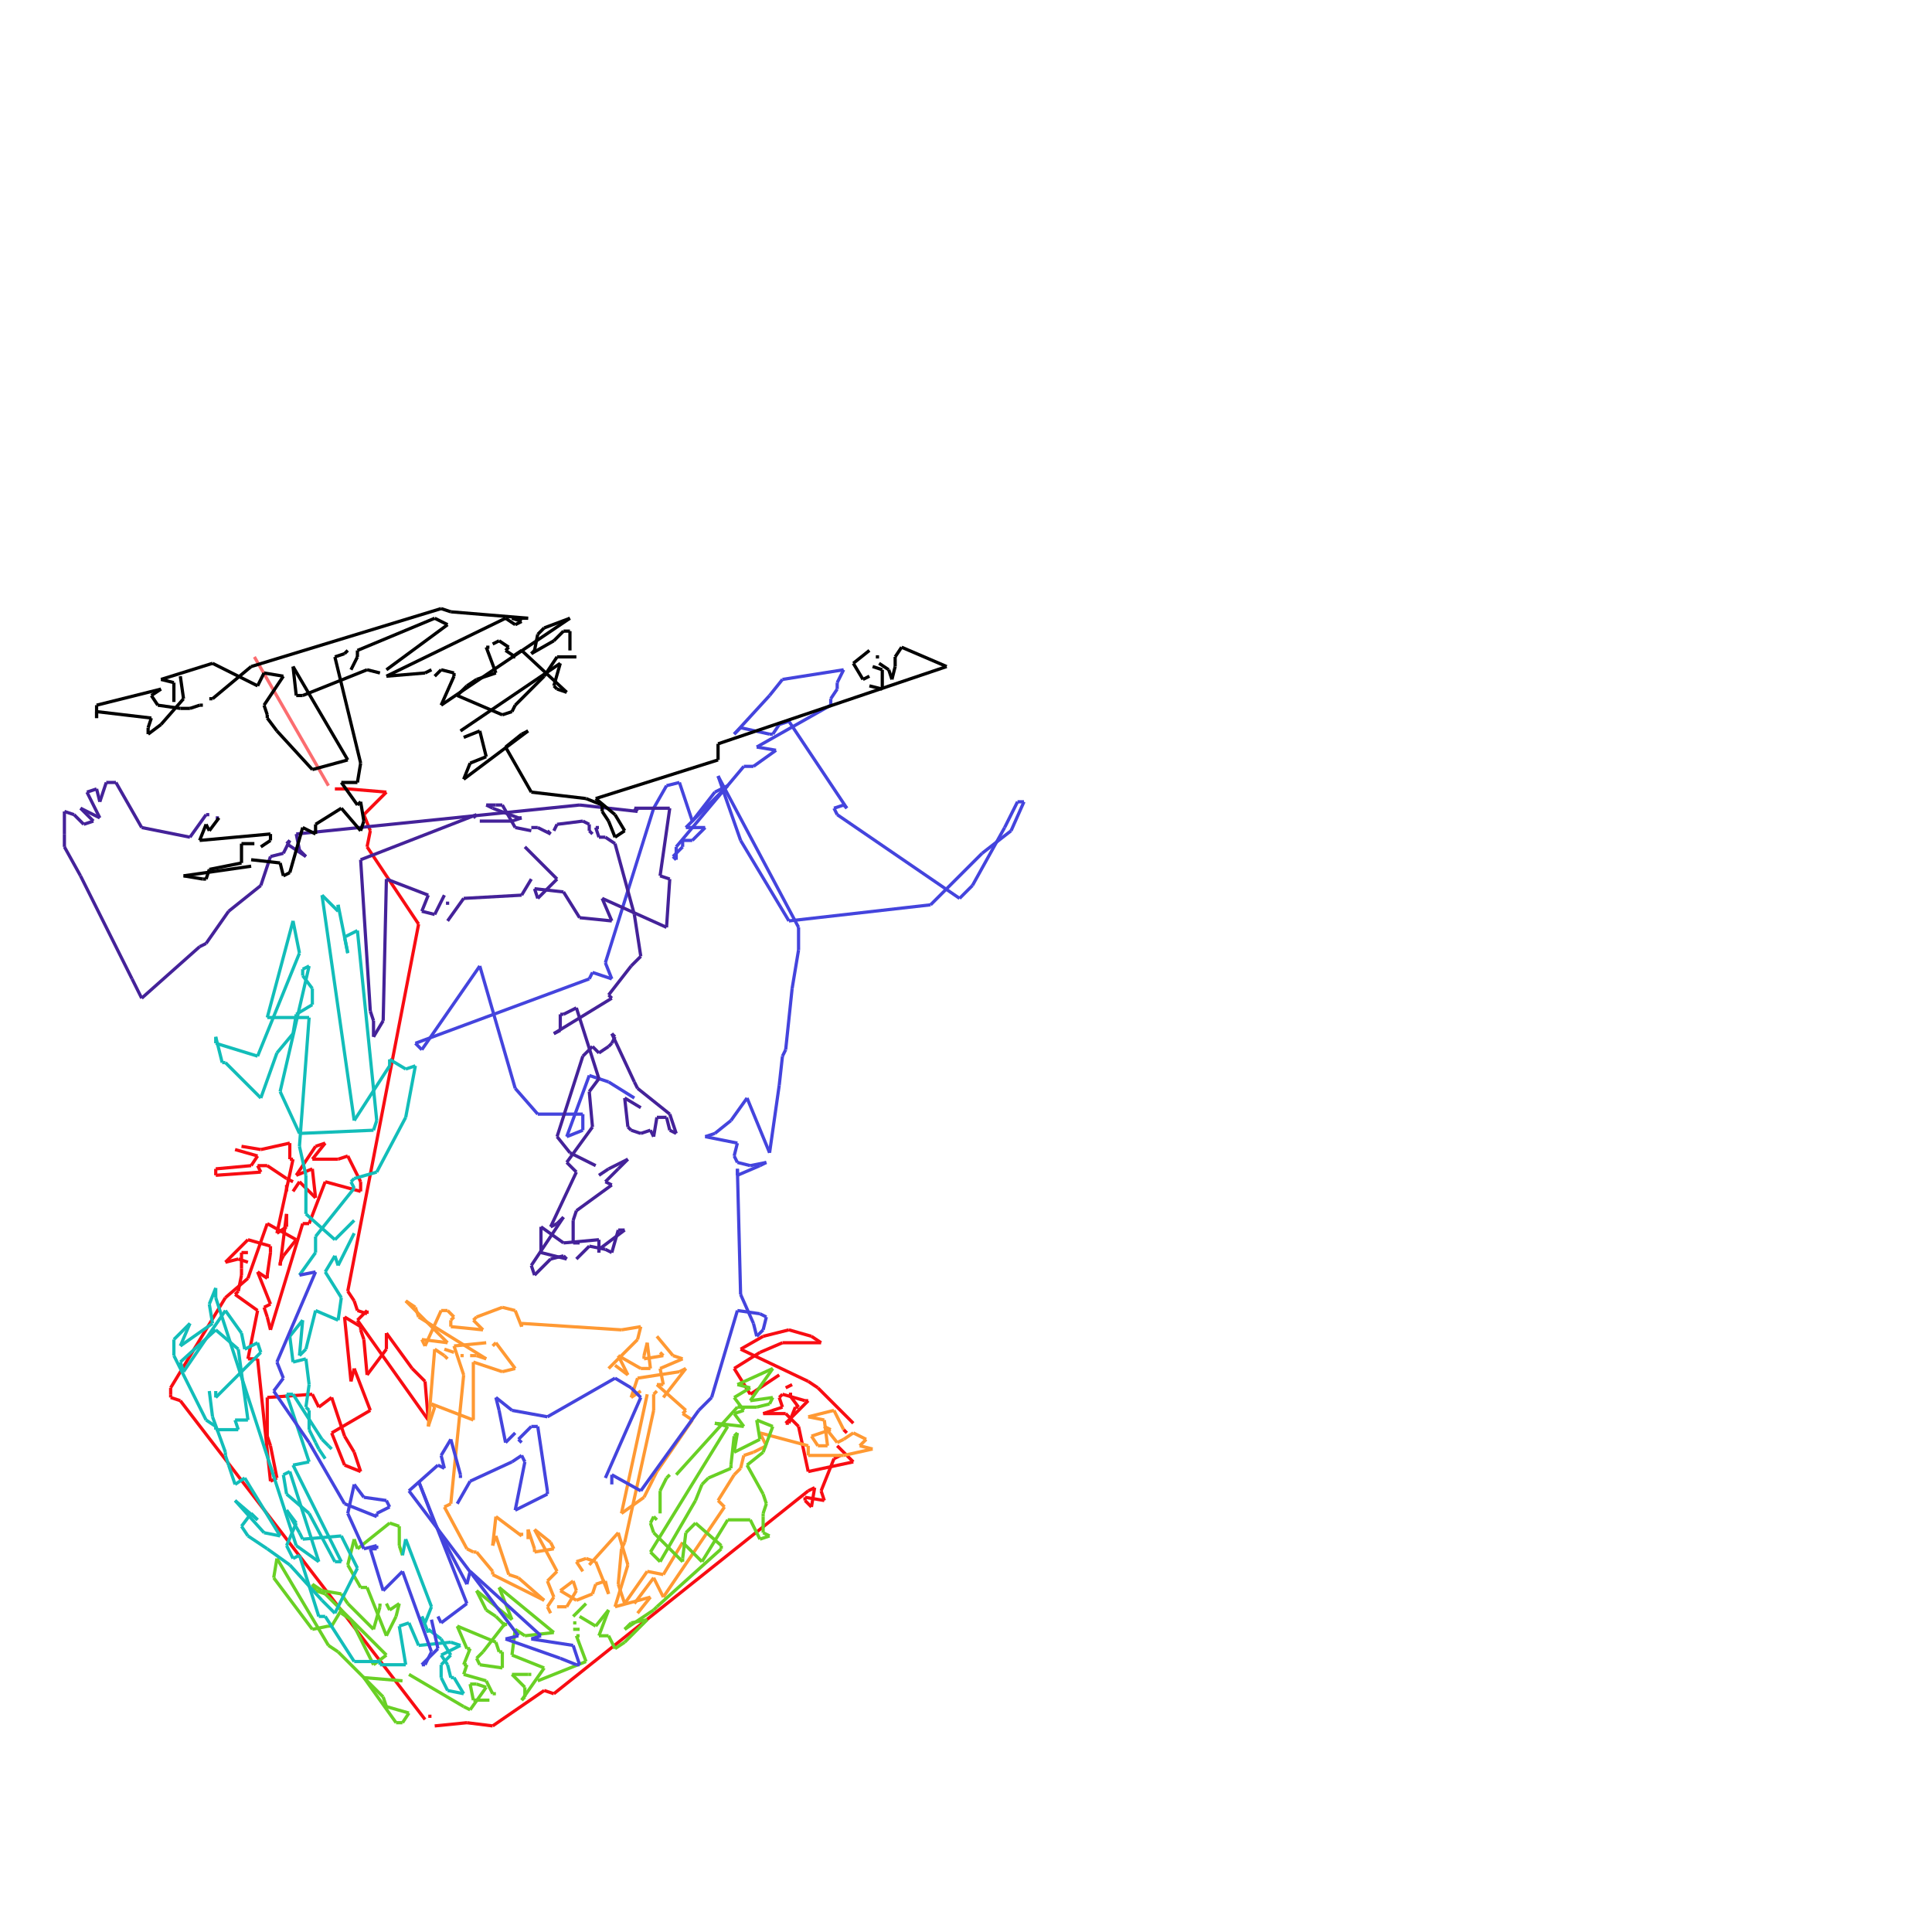 <svg xmlns="http://www.w3.org/2000/svg" width="600" height="600" version="1.1">
<line x1="79" y1="204" x2="102" y2="244" style="stroke:#f80c12;stroke-width:1" opacity="0.6"/>
<line x1="104" y1="245" x2="108" y2="245" style="stroke:#f80c12;stroke-width:1"/>
<line x1="108" y1="245" x2="120" y2="246" style="stroke:#f80c12;stroke-width:1"/>
<line x1="120" y1="246" x2="113" y2="253" style="stroke:#f80c12;stroke-width:1"/>
<line x1="113" y1="253" x2="115" y2="258" style="stroke:#f80c12;stroke-width:1"/>
<line x1="115" y1="258" x2="114" y2="263" style="stroke:#f80c12;stroke-width:1"/>
<line x1="114" y1="263" x2="130" y2="287" style="stroke:#f80c12;stroke-width:1"/>
<line x1="130" y1="287" x2="108" y2="401" style="stroke:#f80c12;stroke-width:1"/>
<line x1="108" y1="401" x2="110" y2="404" style="stroke:#f80c12;stroke-width:1"/>
<line x1="110" y1="404" x2="111" y2="407" style="stroke:#f80c12;stroke-width:1"/>
<line x1="111" y1="407" x2="114" y2="408" style="stroke:#f80c12;stroke-width:1"/>
<line x1="114" y1="408" x2="114" y2="407" style="stroke:#f80c12;stroke-width:1"/>
<line x1="114" y1="407" x2="111" y2="410" style="stroke:#f80c12;stroke-width:1"/>
<line x1="111" y1="410" x2="133" y2="441" style="stroke:#f80c12;stroke-width:1"/>
<line x1="133" y1="441" x2="132" y2="429" style="stroke:#f80c12;stroke-width:1"/>
<line x1="132" y1="429" x2="128" y2="425" style="stroke:#f80c12;stroke-width:1"/>
<line x1="128" y1="425" x2="120" y2="414" style="stroke:#f80c12;stroke-width:1"/>
<line x1="120" y1="414" x2="120" y2="419" style="stroke:#f80c12;stroke-width:1"/>
<line x1="120" y1="419" x2="114" y2="427" style="stroke:#f80c12;stroke-width:1"/>
<line x1="114" y1="427" x2="113" y2="416" style="stroke:#f80c12;stroke-width:1"/>
<line x1="113" y1="416" x2="112" y2="413" style="stroke:#f80c12;stroke-width:1"/>
<line x1="112" y1="413" x2="112" y2="412" style="stroke:#f80c12;stroke-width:1"/>
<line x1="112" y1="412" x2="107" y2="409" style="stroke:#f80c12;stroke-width:1"/>
<line x1="107" y1="409" x2="109" y2="429" style="stroke:#f80c12;stroke-width:1"/>
<line x1="109" y1="429" x2="110" y2="425" style="stroke:#f80c12;stroke-width:1"/>
<line x1="110" y1="425" x2="115" y2="438" style="stroke:#f80c12;stroke-width:1"/>
<line x1="115" y1="438" x2="103" y2="445" style="stroke:#f80c12;stroke-width:1"/>
<line x1="103" y1="445" x2="107" y2="455" style="stroke:#f80c12;stroke-width:1"/>
<line x1="107" y1="455" x2="112" y2="457" style="stroke:#f80c12;stroke-width:1"/>
<line x1="112" y1="457" x2="110" y2="451" style="stroke:#f80c12;stroke-width:1"/>
<line x1="110" y1="451" x2="107" y2="446" style="stroke:#f80c12;stroke-width:1"/>
<line x1="107" y1="446" x2="103" y2="434" style="stroke:#f80c12;stroke-width:1"/>
<line x1="103" y1="434" x2="99" y2="437" style="stroke:#f80c12;stroke-width:1"/>
<line x1="99" y1="437" x2="97" y2="433" style="stroke:#f80c12;stroke-width:1"/>
<line x1="97" y1="433" x2="83" y2="434" style="stroke:#f80c12;stroke-width:1"/>
<line x1="83" y1="434" x2="83" y2="446" style="stroke:#f80c12;stroke-width:1"/>
<line x1="83" y1="446" x2="84" y2="449" style="stroke:#f80c12;stroke-width:1"/>
<line x1="84" y1="449" x2="86" y2="459" style="stroke:#f80c12;stroke-width:1"/>
<line x1="86" y1="459" x2="84" y2="460" style="stroke:#f80c12;stroke-width:1"/>
<line x1="84" y1="460" x2="80" y2="422" style="stroke:#f80c12;stroke-width:1"/>
<line x1="80" y1="422" x2="77" y2="422" style="stroke:#f80c12;stroke-width:1"/>
<line x1="77" y1="422" x2="80" y2="407" style="stroke:#f80c12;stroke-width:1"/>
<line x1="80" y1="407" x2="73" y2="402" style="stroke:#f80c12;stroke-width:1"/>
<line x1="73" y1="402" x2="74" y2="401" style="stroke:#f80c12;stroke-width:1"/>
<line x1="74" y1="401" x2="75" y2="396" style="stroke:#f80c12;stroke-width:1"/>
<line x1="75" y1="396" x2="75" y2="394" style="stroke:#f80c12;stroke-width:1"/>
<line x1="75" y1="394" x2="75" y2="389" style="stroke:#f80c12;stroke-width:1"/>
<line x1="75" y1="389" x2="77" y2="389" style="stroke:#f80c12;stroke-width:1"/>
<line x1="77" y1="392" x2="74" y2="391" style="stroke:#f80c12;stroke-width:1"/>
<line x1="74" y1="391" x2="70" y2="392" style="stroke:#f80c12;stroke-width:1"/>
<line x1="70" y1="392" x2="77" y2="385" style="stroke:#f80c12;stroke-width:1"/>
<line x1="77" y1="385" x2="84" y2="387" style="stroke:#f80c12;stroke-width:1"/>
<line x1="84" y1="387" x2="84" y2="389" style="stroke:#f80c12;stroke-width:1"/>
<line x1="84" y1="389" x2="83" y2="396" style="stroke:#f80c12;stroke-width:1"/>
<line x1="83" y1="396" x2="83" y2="397" style="stroke:#f80c12;stroke-width:1"/>
<line x1="83" y1="397" x2="80" y2="395" style="stroke:#f80c12;stroke-width:1"/>
<line x1="80" y1="395" x2="84" y2="405" style="stroke:#f80c12;stroke-width:1"/>
<line x1="84" y1="405" x2="82" y2="406" style="stroke:#f80c12;stroke-width:1"/>
<line x1="82" y1="406" x2="83" y2="409" style="stroke:#f80c12;stroke-width:1"/>
<line x1="83" y1="409" x2="84" y2="413" style="stroke:#f80c12;stroke-width:1"/>
<line x1="84" y1="413" x2="94" y2="380" style="stroke:#f80c12;stroke-width:1"/>
<line x1="94" y1="380" x2="96" y2="380" style="stroke:#f80c12;stroke-width:1"/>
<line x1="96" y1="380" x2="101" y2="367" style="stroke:#f80c12;stroke-width:1"/>
<line x1="101" y1="367" x2="112" y2="370" style="stroke:#f80c12;stroke-width:1"/>
<line x1="112" y1="370" x2="112" y2="367" style="stroke:#f80c12;stroke-width:1"/>
<line x1="112" y1="367" x2="108" y2="359" style="stroke:#f80c12;stroke-width:1"/>
<line x1="108" y1="359" x2="105" y2="360" style="stroke:#f80c12;stroke-width:1"/>
<line x1="105" y1="360" x2="97" y2="360" style="stroke:#f80c12;stroke-width:1"/>
<line x1="97" y1="360" x2="101" y2="355" style="stroke:#f80c12;stroke-width:1"/>
<line x1="101" y1="355" x2="98" y2="356" style="stroke:#f80c12;stroke-width:1"/>
<line x1="98" y1="356" x2="92" y2="365" style="stroke:#f80c12;stroke-width:1"/>
<line x1="92" y1="365" x2="97" y2="363" style="stroke:#f80c12;stroke-width:1"/>
<line x1="97" y1="363" x2="98" y2="372" style="stroke:#f80c12;stroke-width:1"/>
<line x1="98" y1="372" x2="93" y2="367" style="stroke:#f80c12;stroke-width:1"/>
<line x1="93" y1="367" x2="91" y2="370" style="stroke:#f80c12;stroke-width:1"/>
<line x1="89" y1="370" x2="89" y2="368" style="stroke:#f80c12;stroke-width:1"/>
<line x1="91" y1="367" x2="89" y2="366" style="stroke:#f80c12;stroke-width:1"/>
<line x1="89" y1="366" x2="83" y2="362" style="stroke:#f80c12;stroke-width:1"/>
<line x1="83" y1="362" x2="80" y2="362" style="stroke:#f80c12;stroke-width:1"/>
<line x1="80" y1="362" x2="81" y2="364" style="stroke:#f80c12;stroke-width:1"/>
<line x1="81" y1="364" x2="67" y2="365" style="stroke:#f80c12;stroke-width:1"/>
<line x1="67" y1="365" x2="67" y2="363" style="stroke:#f80c12;stroke-width:1"/>
<line x1="67" y1="363" x2="78" y2="362" style="stroke:#f80c12;stroke-width:1"/>
<line x1="78" y1="362" x2="80" y2="359" style="stroke:#f80c12;stroke-width:1"/>
<line x1="80" y1="359" x2="73" y2="357" style="stroke:#f80c12;stroke-width:1"/>
<line x1="75" y1="356" x2="81" y2="357" style="stroke:#f80c12;stroke-width:1"/>
<line x1="81" y1="357" x2="90" y2="355" style="stroke:#f80c12;stroke-width:1"/>
<line x1="90" y1="355" x2="90" y2="360" style="stroke:#f80c12;stroke-width:1"/>
<line x1="90" y1="360" x2="91" y2="360" style="stroke:#f80c12;stroke-width:1"/>
<line x1="91" y1="360" x2="86" y2="383" style="stroke:#f80c12;stroke-width:1"/>
<line x1="86" y1="383" x2="89" y2="381" style="stroke:#f80c12;stroke-width:1"/>
<line x1="89" y1="381" x2="89" y2="377" style="stroke:#f80c12;stroke-width:1"/>
<line x1="89" y1="377" x2="87" y2="393" style="stroke:#f80c12;stroke-width:1"/>
<line x1="87" y1="393" x2="87" y2="392" style="stroke:#f80c12;stroke-width:1"/>
<line x1="87" y1="392" x2="88" y2="390" style="stroke:#f80c12;stroke-width:1"/>
<line x1="88" y1="390" x2="92" y2="385" style="stroke:#f80c12;stroke-width:1"/>
<line x1="92" y1="385" x2="83" y2="380" style="stroke:#f80c12;stroke-width:1"/>
<line x1="83" y1="380" x2="77" y2="397" style="stroke:#f80c12;stroke-width:1"/>
<line x1="77" y1="397" x2="70" y2="403" style="stroke:#f80c12;stroke-width:1"/>
<line x1="70" y1="403" x2="53" y2="431" style="stroke:#f80c12;stroke-width:1"/>
<line x1="53" y1="431" x2="53" y2="433" style="stroke:#f80c12;stroke-width:1"/>
<line x1="53" y1="433" x2="53" y2="434" style="stroke:#f80c12;stroke-width:1"/>
<line x1="53" y1="434" x2="56" y2="435" style="stroke:#f80c12;stroke-width:1"/>
<line x1="56" y1="435" x2="132" y2="534" style="stroke:#f80c12;stroke-width:1"/>
<line x1="134" y1="533" x2="133" y2="533" style="stroke:#f80c12;stroke-width:1"/>
<line x1="135" y1="536" x2="145" y2="535" style="stroke:#f80c12;stroke-width:1"/>
<line x1="145" y1="535" x2="153" y2="536" style="stroke:#f80c12;stroke-width:1"/>
<line x1="153" y1="536" x2="169" y2="525" style="stroke:#f80c12;stroke-width:1"/>
<line x1="169" y1="525" x2="172" y2="526" style="stroke:#f80c12;stroke-width:1"/>
<line x1="172" y1="526" x2="251" y2="463" style="stroke:#f80c12;stroke-width:1"/>
<line x1="251" y1="463" x2="253" y2="462" style="stroke:#f80c12;stroke-width:1"/>
<line x1="253" y1="462" x2="252" y2="468" style="stroke:#f80c12;stroke-width:1"/>
<line x1="252" y1="468" x2="250" y2="466" style="stroke:#f80c12;stroke-width:1"/>
<line x1="250" y1="466" x2="250" y2="465" style="stroke:#f80c12;stroke-width:1"/>
<line x1="250" y1="465" x2="256" y2="466" style="stroke:#f80c12;stroke-width:1"/>
<line x1="256" y1="466" x2="255" y2="463" style="stroke:#f80c12;stroke-width:1"/>
<line x1="255" y1="463" x2="259" y2="453" style="stroke:#f80c12;stroke-width:1"/>
<line x1="259" y1="453" x2="261" y2="452" style="stroke:#f80c12;stroke-width:1"/>
<line x1="260" y1="449" x2="263" y2="452" style="stroke:#f80c12;stroke-width:1"/>
<line x1="263" y1="452" x2="265" y2="454" style="stroke:#f80c12;stroke-width:1"/>
<line x1="265" y1="454" x2="251" y2="457" style="stroke:#f80c12;stroke-width:1"/>
<line x1="251" y1="457" x2="248" y2="443" style="stroke:#f80c12;stroke-width:1"/>
<line x1="248" y1="443" x2="244" y2="439" style="stroke:#f80c12;stroke-width:1"/>
<line x1="244" y1="439" x2="237" y2="439" style="stroke:#f80c12;stroke-width:1"/>
<line x1="237" y1="439" x2="243" y2="437" style="stroke:#f80c12;stroke-width:1"/>
<line x1="243" y1="437" x2="242" y2="434" style="stroke:#f80c12;stroke-width:1"/>
<line x1="242" y1="434" x2="243" y2="433" style="stroke:#f80c12;stroke-width:1"/>
<line x1="243" y1="433" x2="250" y2="435" style="stroke:#f80c12;stroke-width:1"/>
<line x1="250" y1="435" x2="251" y2="435" style="stroke:#f80c12;stroke-width:1"/>
<line x1="251" y1="435" x2="244" y2="442" style="stroke:#f80c12;stroke-width:1"/>
<line x1="244" y1="442" x2="245" y2="442" style="stroke:#f80c12;stroke-width:1"/>
<line x1="245" y1="442" x2="247" y2="437" style="stroke:#f80c12;stroke-width:1"/>
<line x1="247" y1="437" x2="248" y2="437" style="stroke:#f80c12;stroke-width:1"/>
<line x1="248" y1="437" x2="245" y2="433" style="stroke:#f80c12;stroke-width:1"/>
<line x1="245" y1="433" x2="246" y2="433" style="stroke:#f80c12;stroke-width:1"/>
<line x1="246" y1="430" x2="244" y2="431" style="stroke:#f80c12;stroke-width:1"/>
<line x1="242" y1="427" x2="233" y2="433" style="stroke:#f80c12;stroke-width:1"/>
<line x1="233" y1="433" x2="228" y2="425" style="stroke:#f80c12;stroke-width:1"/>
<line x1="228" y1="425" x2="236" y2="420" style="stroke:#f80c12;stroke-width:1"/>
<line x1="236" y1="420" x2="243" y2="417" style="stroke:#f80c12;stroke-width:1"/>
<line x1="243" y1="417" x2="246" y2="417" style="stroke:#f80c12;stroke-width:1"/>
<line x1="246" y1="417" x2="255" y2="417" style="stroke:#f80c12;stroke-width:1"/>
<line x1="255" y1="417" x2="252" y2="415" style="stroke:#f80c12;stroke-width:1"/>
<line x1="252" y1="415" x2="245" y2="413" style="stroke:#f80c12;stroke-width:1"/>
<line x1="245" y1="413" x2="237" y2="415" style="stroke:#f80c12;stroke-width:1"/>
<line x1="237" y1="415" x2="230" y2="419" style="stroke:#f80c12;stroke-width:1"/>
<line x1="230" y1="419" x2="251" y2="429" style="stroke:#f80c12;stroke-width:1"/>
<line x1="251" y1="429" x2="254" y2="431" style="stroke:#f80c12;stroke-width:1"/>
<line x1="254" y1="431" x2="265" y2="442" style="stroke:#f80c12;stroke-width:1"/>
<line x1="263" y1="445" x2="262" y2="444" style="stroke:#f80c12;stroke-width:1"/>
<line x1="262" y1="444" x2="259" y2="438" style="stroke:#ff9933;stroke-width:1"/>
<line x1="259" y1="438" x2="251" y2="440" style="stroke:#ff9933;stroke-width:1"/>
<line x1="251" y1="440" x2="256" y2="441" style="stroke:#ff9933;stroke-width:1"/>
<line x1="256" y1="441" x2="257" y2="449" style="stroke:#ff9933;stroke-width:1"/>
<line x1="257" y1="449" x2="254" y2="449" style="stroke:#ff9933;stroke-width:1"/>
<line x1="254" y1="449" x2="252" y2="446" style="stroke:#ff9933;stroke-width:1"/>
<line x1="252" y1="446" x2="258" y2="444" style="stroke:#ff9933;stroke-width:1"/>
<line x1="258" y1="444" x2="256" y2="443" style="stroke:#ff9933;stroke-width:1"/>
<line x1="256" y1="443" x2="260" y2="448" style="stroke:#ff9933;stroke-width:1"/>
<line x1="260" y1="448" x2="262" y2="447" style="stroke:#ff9933;stroke-width:1"/>
<line x1="262" y1="447" x2="265" y2="445" style="stroke:#ff9933;stroke-width:1"/>
<line x1="265" y1="445" x2="269" y2="447" style="stroke:#ff9933;stroke-width:1"/>
<line x1="269" y1="447" x2="267" y2="449" style="stroke:#ff9933;stroke-width:1"/>
<line x1="267" y1="449" x2="271" y2="450" style="stroke:#ff9933;stroke-width:1"/>
<line x1="271" y1="450" x2="262" y2="452" style="stroke:#ff9933;stroke-width:1"/>
<line x1="262" y1="452" x2="251" y2="452" style="stroke:#ff9933;stroke-width:1"/>
<line x1="251" y1="452" x2="251" y2="449" style="stroke:#ff9933;stroke-width:1"/>
<line x1="251" y1="449" x2="236" y2="445" style="stroke:#ff9933;stroke-width:1"/>
<line x1="236" y1="445" x2="238" y2="449" style="stroke:#ff9933;stroke-width:1"/>
<line x1="238" y1="449" x2="234" y2="451" style="stroke:#ff9933;stroke-width:1"/>
<line x1="234" y1="451" x2="231" y2="452" style="stroke:#ff9933;stroke-width:1"/>
<line x1="231" y1="452" x2="230" y2="456" style="stroke:#ff9933;stroke-width:1"/>
<line x1="230" y1="456" x2="228" y2="458" style="stroke:#ff9933;stroke-width:1"/>
<line x1="228" y1="458" x2="223" y2="466" style="stroke:#ff9933;stroke-width:1"/>
<line x1="223" y1="466" x2="225" y2="468" style="stroke:#ff9933;stroke-width:1"/>
<line x1="225" y1="468" x2="206" y2="496" style="stroke:#ff9933;stroke-width:1"/>
<line x1="206" y1="496" x2="203" y2="490" style="stroke:#ff9933;stroke-width:1"/>
<line x1="203" y1="490" x2="197" y2="498" style="stroke:#ff9933;stroke-width:1"/>
<line x1="198" y1="501" x2="202" y2="496" style="stroke:#ff9933;stroke-width:1"/>
<line x1="202" y1="496" x2="191" y2="499" style="stroke:#ff9933;stroke-width:1"/>
<line x1="191" y1="499" x2="195" y2="486" style="stroke:#ff9933;stroke-width:1"/>
<line x1="195" y1="486" x2="192" y2="476" style="stroke:#ff9933;stroke-width:1"/>
<line x1="192" y1="476" x2="183" y2="486" style="stroke:#ff9933;stroke-width:1"/>
<line x1="181" y1="488" x2="179" y2="485" style="stroke:#ff9933;stroke-width:1"/>
<line x1="179" y1="485" x2="182" y2="484" style="stroke:#ff9933;stroke-width:1"/>
<line x1="182" y1="484" x2="185" y2="485" style="stroke:#ff9933;stroke-width:1"/>
<line x1="185" y1="485" x2="189" y2="495" style="stroke:#ff9933;stroke-width:1"/>
<line x1="189" y1="495" x2="188" y2="491" style="stroke:#ff9933;stroke-width:1"/>
<line x1="188" y1="491" x2="185" y2="492" style="stroke:#ff9933;stroke-width:1"/>
<line x1="185" y1="492" x2="184" y2="495" style="stroke:#ff9933;stroke-width:1"/>
<line x1="184" y1="495" x2="179" y2="497" style="stroke:#ff9933;stroke-width:1"/>
<line x1="179" y1="497" x2="174" y2="494" style="stroke:#ff9933;stroke-width:1"/>
<line x1="174" y1="494" x2="178" y2="491" style="stroke:#ff9933;stroke-width:1"/>
<line x1="178" y1="491" x2="179" y2="494" style="stroke:#ff9933;stroke-width:1"/>
<line x1="179" y1="494" x2="176" y2="499" style="stroke:#ff9933;stroke-width:1"/>
<line x1="176" y1="499" x2="173" y2="499" style="stroke:#ff9933;stroke-width:1"/>
<line x1="171" y1="501" x2="170" y2="499" style="stroke:#ff9933;stroke-width:1"/>
<line x1="170" y1="499" x2="172" y2="496" style="stroke:#ff9933;stroke-width:1"/>
<line x1="172" y1="496" x2="170" y2="491" style="stroke:#ff9933;stroke-width:1"/>
<line x1="170" y1="491" x2="173" y2="488" style="stroke:#ff9933;stroke-width:1"/>
<line x1="173" y1="488" x2="166" y2="475" style="stroke:#ff9933;stroke-width:1"/>
<line x1="166" y1="475" x2="171" y2="479" style="stroke:#ff9933;stroke-width:1"/>
<line x1="171" y1="479" x2="172" y2="481" style="stroke:#ff9933;stroke-width:1"/>
<line x1="172" y1="481" x2="166" y2="482" style="stroke:#ff9933;stroke-width:1"/>
<line x1="166" y1="482" x2="166" y2="481" style="stroke:#ff9933;stroke-width:1"/>
<line x1="166" y1="481" x2="164" y2="475" style="stroke:#ff9933;stroke-width:1"/>
<line x1="164" y1="475" x2="164" y2="478" style="stroke:#ff9933;stroke-width:1"/>
<line x1="162" y1="476" x2="162" y2="477" style="stroke:#ff9933;stroke-width:1"/>
<line x1="162" y1="477" x2="154" y2="471" style="stroke:#ff9933;stroke-width:1"/>
<line x1="154" y1="471" x2="153" y2="480" style="stroke:#ff9933;stroke-width:1"/>
<line x1="153" y1="480" x2="154" y2="477" style="stroke:#ff9933;stroke-width:1"/>
<line x1="154" y1="477" x2="158" y2="489" style="stroke:#ff9933;stroke-width:1"/>
<line x1="158" y1="489" x2="161" y2="490" style="stroke:#ff9933;stroke-width:1"/>
<line x1="161" y1="490" x2="169" y2="497" style="stroke:#ff9933;stroke-width:1"/>
<line x1="169" y1="497" x2="153" y2="489" style="stroke:#ff9933;stroke-width:1"/>
<line x1="153" y1="489" x2="153" y2="488" style="stroke:#ff9933;stroke-width:1"/>
<line x1="153" y1="488" x2="148" y2="482" style="stroke:#ff9933;stroke-width:1"/>
<line x1="148" y1="482" x2="147" y2="482" style="stroke:#ff9933;stroke-width:1"/>
<line x1="147" y1="482" x2="145" y2="481" style="stroke:#ff9933;stroke-width:1"/>
<line x1="145" y1="481" x2="138" y2="468" style="stroke:#ff9933;stroke-width:1"/>
<line x1="138" y1="468" x2="140" y2="467" style="stroke:#ff9933;stroke-width:1"/>
<line x1="140" y1="467" x2="144" y2="427" style="stroke:#ff9933;stroke-width:1"/>
<line x1="144" y1="427" x2="141" y2="418" style="stroke:#ff9933;stroke-width:1"/>
<line x1="141" y1="418" x2="151" y2="417" style="stroke:#ff9933;stroke-width:1"/>
<line x1="153" y1="418" x2="154" y2="417" style="stroke:#ff9933;stroke-width:1"/>
<line x1="154" y1="417" x2="160" y2="425" style="stroke:#ff9933;stroke-width:1"/>
<line x1="160" y1="425" x2="156" y2="426" style="stroke:#ff9933;stroke-width:1"/>
<line x1="156" y1="426" x2="147" y2="423" style="stroke:#ff9933;stroke-width:1"/>
<line x1="147" y1="423" x2="147" y2="441" style="stroke:#ff9933;stroke-width:1"/>
<line x1="147" y1="441" x2="134" y2="436" style="stroke:#ff9933;stroke-width:1"/>
<line x1="134" y1="436" x2="135" y2="437" style="stroke:#ff9933;stroke-width:1"/>
<line x1="135" y1="437" x2="133" y2="443" style="stroke:#ff9933;stroke-width:1"/>
<line x1="133" y1="443" x2="135" y2="419" style="stroke:#ff9933;stroke-width:1"/>
<line x1="135" y1="419" x2="138" y2="421" style="stroke:#ff9933;stroke-width:1"/>
<line x1="138" y1="421" x2="139" y2="422" style="stroke:#ff9933;stroke-width:1"/>
<line x1="138" y1="419" x2="141" y2="420" style="stroke:#ff9933;stroke-width:1"/>
<line x1="143" y1="421" x2="144" y2="421" style="stroke:#ff9933;stroke-width:1"/>
<line x1="146" y1="421" x2="148" y2="421" style="stroke:#ff9933;stroke-width:1"/>
<line x1="148" y1="421" x2="151" y2="422" style="stroke:#ff9933;stroke-width:1"/>
<line x1="151" y1="422" x2="130" y2="409" style="stroke:#ff9933;stroke-width:1"/>
<line x1="130" y1="409" x2="129" y2="406" style="stroke:#ff9933;stroke-width:1"/>
<line x1="129" y1="406" x2="126" y2="404" style="stroke:#ff9933;stroke-width:1"/>
<line x1="126" y1="404" x2="132" y2="410" style="stroke:#ff9933;stroke-width:1"/>
<line x1="132" y1="410" x2="139" y2="417" style="stroke:#ff9933;stroke-width:1"/>
<line x1="139" y1="417" x2="131" y2="416" style="stroke:#ff9933;stroke-width:1"/>
<line x1="131" y1="416" x2="132" y2="418" style="stroke:#ff9933;stroke-width:1"/>
<line x1="132" y1="418" x2="137" y2="407" style="stroke:#ff9933;stroke-width:1"/>
<line x1="137" y1="407" x2="139" y2="407" style="stroke:#ff9933;stroke-width:1"/>
<line x1="139" y1="407" x2="141" y2="409" style="stroke:#ff9933;stroke-width:1"/>
<line x1="141" y1="409" x2="140" y2="410" style="stroke:#ff9933;stroke-width:1"/>
<line x1="140" y1="410" x2="140" y2="412" style="stroke:#ff9933;stroke-width:1"/>
<line x1="140" y1="412" x2="150" y2="413" style="stroke:#ff9933;stroke-width:1"/>
<line x1="150" y1="413" x2="147" y2="410" style="stroke:#ff9933;stroke-width:1"/>
<line x1="147" y1="410" x2="148" y2="409" style="stroke:#ff9933;stroke-width:1"/>
<line x1="148" y1="409" x2="156" y2="406" style="stroke:#ff9933;stroke-width:1"/>
<line x1="156" y1="406" x2="160" y2="407" style="stroke:#ff9933;stroke-width:1"/>
<line x1="160" y1="407" x2="162" y2="412" style="stroke:#ff9933;stroke-width:1"/>
<line x1="162" y1="412" x2="162" y2="411" style="stroke:#ff9933;stroke-width:1"/>
<line x1="162" y1="411" x2="193" y2="413" style="stroke:#ff9933;stroke-width:1"/>
<line x1="193" y1="413" x2="199" y2="412" style="stroke:#ff9933;stroke-width:1"/>
<line x1="199" y1="412" x2="198" y2="416" style="stroke:#ff9933;stroke-width:1"/>
<line x1="198" y1="416" x2="189" y2="425" style="stroke:#ff9933;stroke-width:1"/>
<line x1="191" y1="424" x2="195" y2="427" style="stroke:#ff9933;stroke-width:1"/>
<line x1="195" y1="427" x2="192" y2="421" style="stroke:#ff9933;stroke-width:1"/>
<line x1="192" y1="421" x2="199" y2="425" style="stroke:#ff9933;stroke-width:1"/>
<line x1="199" y1="425" x2="202" y2="425" style="stroke:#ff9933;stroke-width:1"/>
<line x1="202" y1="425" x2="201" y2="417" style="stroke:#ff9933;stroke-width:1"/>
<line x1="201" y1="417" x2="200" y2="421" style="stroke:#ff9933;stroke-width:1"/>
<line x1="200" y1="421" x2="200" y2="422" style="stroke:#ff9933;stroke-width:1"/>
<line x1="200" y1="422" x2="206" y2="421" style="stroke:#ff9933;stroke-width:1"/>
<line x1="206" y1="421" x2="205" y2="420" style="stroke:#ff9933;stroke-width:1"/>
<line x1="204" y1="415" x2="209" y2="421" style="stroke:#ff9933;stroke-width:1"/>
<line x1="209" y1="421" x2="212" y2="422" style="stroke:#ff9933;stroke-width:1"/>
<line x1="212" y1="422" x2="205" y2="425" style="stroke:#ff9933;stroke-width:1"/>
<line x1="205" y1="425" x2="206" y2="430" style="stroke:#ff9933;stroke-width:1"/>
<line x1="206" y1="430" x2="204" y2="430" style="stroke:#ff9933;stroke-width:1"/>
<line x1="204" y1="430" x2="213" y2="438" style="stroke:#ff9933;stroke-width:1"/>
<line x1="213" y1="438" x2="212" y2="439" style="stroke:#ff9933;stroke-width:1"/>
<line x1="212" y1="439" x2="215" y2="441" style="stroke:#ff9933;stroke-width:1"/>
<line x1="215" y1="441" x2="204" y2="457" style="stroke:#ff9933;stroke-width:1"/>
<line x1="204" y1="457" x2="203" y2="459" style="stroke:#ff9933;stroke-width:1"/>
<line x1="203" y1="459" x2="200" y2="465" style="stroke:#ff9933;stroke-width:1"/>
<line x1="200" y1="465" x2="193" y2="470" style="stroke:#ff9933;stroke-width:1"/>
<line x1="193" y1="470" x2="201" y2="433" style="stroke:#ff9933;stroke-width:1"/>
<line x1="199" y1="432" x2="196" y2="434" style="stroke:#ff9933;stroke-width:1"/>
<line x1="196" y1="434" x2="198" y2="428" style="stroke:#ff9933;stroke-width:1"/>
<line x1="198" y1="428" x2="211" y2="426" style="stroke:#ff9933;stroke-width:1"/>
<line x1="211" y1="426" x2="213" y2="425" style="stroke:#ff9933;stroke-width:1"/>
<line x1="213" y1="425" x2="206" y2="434" style="stroke:#ff9933;stroke-width:1"/>
<line x1="204" y1="432" x2="203" y2="433" style="stroke:#ff9933;stroke-width:1"/>
<line x1="203" y1="433" x2="203" y2="438" style="stroke:#ff9933;stroke-width:1"/>
<line x1="203" y1="438" x2="194" y2="479" style="stroke:#ff9933;stroke-width:1"/>
<line x1="194" y1="479" x2="193" y2="481" style="stroke:#ff9933;stroke-width:1"/>
<line x1="193" y1="481" x2="192" y2="492" style="stroke:#ff9933;stroke-width:1"/>
<line x1="192" y1="492" x2="194" y2="498" style="stroke:#ff9933;stroke-width:1"/>
<line x1="194" y1="498" x2="201" y2="488" style="stroke:#ff9933;stroke-width:1"/>
<line x1="201" y1="488" x2="206" y2="489" style="stroke:#ff9933;stroke-width:1"/>
<line x1="206" y1="489" x2="212" y2="479" style="stroke:#ff9933;stroke-width:1"/>
<line x1="212" y1="479" x2="218" y2="485" style="stroke:#69d025;stroke-width:1"/>
<line x1="218" y1="485" x2="226" y2="472" style="stroke:#69d025;stroke-width:1"/>
<line x1="226" y1="472" x2="233" y2="472" style="stroke:#69d025;stroke-width:1"/>
<line x1="233" y1="472" x2="236" y2="478" style="stroke:#69d025;stroke-width:1"/>
<line x1="236" y1="478" x2="239" y2="477" style="stroke:#69d025;stroke-width:1"/>
<line x1="239" y1="477" x2="237" y2="476" style="stroke:#69d025;stroke-width:1"/>
<line x1="237" y1="476" x2="237" y2="471" style="stroke:#69d025;stroke-width:1"/>
<line x1="237" y1="471" x2="237" y2="470" style="stroke:#69d025;stroke-width:1"/>
<line x1="237" y1="470" x2="238" y2="467" style="stroke:#69d025;stroke-width:1"/>
<line x1="238" y1="467" x2="237" y2="464" style="stroke:#69d025;stroke-width:1"/>
<line x1="237" y1="464" x2="232" y2="455" style="stroke:#69d025;stroke-width:1"/>
<line x1="232" y1="455" x2="237" y2="451" style="stroke:#69d025;stroke-width:1"/>
<line x1="237" y1="451" x2="240" y2="443" style="stroke:#69d025;stroke-width:1"/>
<line x1="240" y1="443" x2="235" y2="441" style="stroke:#69d025;stroke-width:1"/>
<line x1="235" y1="441" x2="236" y2="447" style="stroke:#69d025;stroke-width:1"/>
<line x1="236" y1="447" x2="228" y2="451" style="stroke:#69d025;stroke-width:1"/>
<line x1="228" y1="451" x2="229" y2="445" style="stroke:#69d025;stroke-width:1"/>
<line x1="229" y1="445" x2="228" y2="446" style="stroke:#69d025;stroke-width:1"/>
<line x1="228" y1="446" x2="227" y2="455" style="stroke:#69d025;stroke-width:1"/>
<line x1="227" y1="455" x2="227" y2="456" style="stroke:#69d025;stroke-width:1"/>
<line x1="227" y1="456" x2="220" y2="459" style="stroke:#69d025;stroke-width:1"/>
<line x1="220" y1="459" x2="218" y2="461" style="stroke:#69d025;stroke-width:1"/>
<line x1="218" y1="461" x2="216" y2="466" style="stroke:#69d025;stroke-width:1"/>
<line x1="216" y1="466" x2="205" y2="485" style="stroke:#69d025;stroke-width:1"/>
<line x1="205" y1="485" x2="202" y2="482" style="stroke:#69d025;stroke-width:1"/>
<line x1="202" y1="482" x2="226" y2="443" style="stroke:#69d025;stroke-width:1"/>
<line x1="226" y1="443" x2="222" y2="442" style="stroke:#69d025;stroke-width:1"/>
<line x1="222" y1="442" x2="231" y2="443" style="stroke:#69d025;stroke-width:1"/>
<line x1="231" y1="443" x2="228" y2="439" style="stroke:#69d025;stroke-width:1"/>
<line x1="228" y1="439" x2="231" y2="438" style="stroke:#69d025;stroke-width:1"/>
<line x1="231" y1="438" x2="228" y2="434" style="stroke:#69d025;stroke-width:1"/>
<line x1="228" y1="434" x2="233" y2="431" style="stroke:#69d025;stroke-width:1"/>
<line x1="233" y1="431" x2="229" y2="430" style="stroke:#69d025;stroke-width:1"/>
<line x1="229" y1="430" x2="240" y2="425" style="stroke:#69d025;stroke-width:1"/>
<line x1="240" y1="425" x2="233" y2="435" style="stroke:#69d025;stroke-width:1"/>
<line x1="233" y1="435" x2="240" y2="434" style="stroke:#69d025;stroke-width:1"/>
<line x1="240" y1="434" x2="239" y2="436" style="stroke:#69d025;stroke-width:1"/>
<line x1="239" y1="436" x2="235" y2="437" style="stroke:#69d025;stroke-width:1"/>
<line x1="235" y1="437" x2="229" y2="437" style="stroke:#69d025;stroke-width:1"/>
<line x1="229" y1="437" x2="210" y2="458" style="stroke:#69d025;stroke-width:1"/>
<line x1="208" y1="458" x2="207" y2="459" style="stroke:#69d025;stroke-width:1"/>
<line x1="207" y1="459" x2="205" y2="463" style="stroke:#69d025;stroke-width:1"/>
<line x1="205" y1="463" x2="205" y2="470" style="stroke:#69d025;stroke-width:1"/>
<line x1="204" y1="472" x2="203" y2="471" style="stroke:#69d025;stroke-width:1"/>
<line x1="203" y1="471" x2="202" y2="473" style="stroke:#69d025;stroke-width:1"/>
<line x1="202" y1="473" x2="203" y2="476" style="stroke:#69d025;stroke-width:1"/>
<line x1="203" y1="476" x2="212" y2="485" style="stroke:#69d025;stroke-width:1"/>
<line x1="212" y1="485" x2="212" y2="484" style="stroke:#69d025;stroke-width:1"/>
<line x1="212" y1="484" x2="213" y2="476" style="stroke:#69d025;stroke-width:1"/>
<line x1="213" y1="476" x2="216" y2="473" style="stroke:#69d025;stroke-width:1"/>
<line x1="216" y1="473" x2="224" y2="480" style="stroke:#69d025;stroke-width:1"/>
<line x1="224" y1="480" x2="224" y2="481" style="stroke:#69d025;stroke-width:1"/>
<line x1="224" y1="481" x2="204" y2="499" style="stroke:#69d025;stroke-width:1"/>
<line x1="204" y1="499" x2="203" y2="500" style="stroke:#69d025;stroke-width:1"/>
<line x1="203" y1="500" x2="194" y2="506" style="stroke:#69d025;stroke-width:1"/>
<line x1="194" y1="506" x2="196" y2="504" style="stroke:#69d025;stroke-width:1"/>
<line x1="196" y1="504" x2="201" y2="503" style="stroke:#69d025;stroke-width:1"/>
<line x1="201" y1="503" x2="194" y2="510" style="stroke:#69d025;stroke-width:1"/>
<line x1="194" y1="510" x2="191" y2="512" style="stroke:#69d025;stroke-width:1"/>
<line x1="191" y1="512" x2="189" y2="508" style="stroke:#69d025;stroke-width:1"/>
<line x1="189" y1="508" x2="186" y2="508" style="stroke:#69d025;stroke-width:1"/>
<line x1="186" y1="508" x2="189" y2="500" style="stroke:#69d025;stroke-width:1"/>
<line x1="189" y1="500" x2="185" y2="505" style="stroke:#69d025;stroke-width:1"/>
<line x1="185" y1="505" x2="180" y2="502" style="stroke:#69d025;stroke-width:1"/>
<line x1="182" y1="498" x2="178" y2="502" style="stroke:#69d025;stroke-width:1"/>
<line x1="179" y1="504" x2="178" y2="504" style="stroke:#69d025;stroke-width:1"/>
<line x1="178" y1="506" x2="180" y2="506" style="stroke:#69d025;stroke-width:1"/>
<line x1="180" y1="508" x2="179" y2="508" style="stroke:#69d025;stroke-width:1"/>
<line x1="179" y1="508" x2="182" y2="516" style="stroke:#69d025;stroke-width:1"/>
<line x1="182" y1="516" x2="167" y2="522" style="stroke:#69d025;stroke-width:1"/>
<line x1="165" y1="520" x2="164" y2="520" style="stroke:#69d025;stroke-width:1"/>
<line x1="164" y1="520" x2="159" y2="520" style="stroke:#69d025;stroke-width:1"/>
<line x1="159" y1="520" x2="163" y2="524" style="stroke:#69d025;stroke-width:1"/>
<line x1="163" y1="524" x2="163" y2="527" style="stroke:#69d025;stroke-width:1"/>
<line x1="163" y1="527" x2="162" y2="528" style="stroke:#69d025;stroke-width:1"/>
<line x1="162" y1="528" x2="169" y2="518" style="stroke:#69d025;stroke-width:1"/>
<line x1="169" y1="518" x2="159" y2="514" style="stroke:#69d025;stroke-width:1"/>
<line x1="159" y1="514" x2="160" y2="506" style="stroke:#69d025;stroke-width:1"/>
<line x1="160" y1="506" x2="163" y2="508" style="stroke:#69d025;stroke-width:1"/>
<line x1="163" y1="508" x2="172" y2="507" style="stroke:#69d025;stroke-width:1"/>
<line x1="172" y1="507" x2="155" y2="493" style="stroke:#69d025;stroke-width:1"/>
<line x1="155" y1="493" x2="159" y2="503" style="stroke:#69d025;stroke-width:1"/>
<line x1="159" y1="503" x2="148" y2="494" style="stroke:#69d025;stroke-width:1"/>
<line x1="148" y1="494" x2="151" y2="500" style="stroke:#69d025;stroke-width:1"/>
<line x1="151" y1="500" x2="154" y2="502" style="stroke:#69d025;stroke-width:1"/>
<line x1="154" y1="502" x2="157" y2="505" style="stroke:#69d025;stroke-width:1"/>
<line x1="157" y1="505" x2="157" y2="504" style="stroke:#69d025;stroke-width:1"/>
<line x1="157" y1="504" x2="150" y2="513" style="stroke:#69d025;stroke-width:1"/>
<line x1="150" y1="513" x2="148" y2="515" style="stroke:#69d025;stroke-width:1"/>
<line x1="148" y1="515" x2="149" y2="517" style="stroke:#69d025;stroke-width:1"/>
<line x1="149" y1="517" x2="156" y2="518" style="stroke:#69d025;stroke-width:1"/>
<line x1="156" y1="518" x2="156" y2="513" style="stroke:#69d025;stroke-width:1"/>
<line x1="156" y1="513" x2="155" y2="513" style="stroke:#69d025;stroke-width:1"/>
<line x1="155" y1="513" x2="154" y2="510" style="stroke:#69d025;stroke-width:1"/>
<line x1="154" y1="510" x2="142" y2="505" style="stroke:#69d025;stroke-width:1"/>
<line x1="142" y1="505" x2="145" y2="512" style="stroke:#69d025;stroke-width:1"/>
<line x1="145" y1="512" x2="146" y2="512" style="stroke:#69d025;stroke-width:1"/>
<line x1="146" y1="512" x2="144" y2="517" style="stroke:#69d025;stroke-width:1"/>
<line x1="144" y1="517" x2="145" y2="517" style="stroke:#69d025;stroke-width:1"/>
<line x1="145" y1="517" x2="144" y2="520" style="stroke:#69d025;stroke-width:1"/>
<line x1="144" y1="520" x2="151" y2="522" style="stroke:#69d025;stroke-width:1"/>
<line x1="151" y1="522" x2="153" y2="526" style="stroke:#69d025;stroke-width:1"/>
<line x1="153" y1="526" x2="154" y2="526" style="stroke:#69d025;stroke-width:1"/>
<line x1="152" y1="528" x2="147" y2="528" style="stroke:#69d025;stroke-width:1"/>
<line x1="147" y1="528" x2="146" y2="523" style="stroke:#69d025;stroke-width:1"/>
<line x1="146" y1="523" x2="148" y2="523" style="stroke:#69d025;stroke-width:1"/>
<line x1="148" y1="523" x2="151" y2="524" style="stroke:#69d025;stroke-width:1"/>
<line x1="151" y1="524" x2="146" y2="531" style="stroke:#69d025;stroke-width:1"/>
<line x1="146" y1="531" x2="144" y2="530" style="stroke:#69d025;stroke-width:1"/>
<line x1="144" y1="530" x2="127" y2="520" style="stroke:#69d025;stroke-width:1"/>
<line x1="125" y1="522" x2="113" y2="521" style="stroke:#69d025;stroke-width:1"/>
<line x1="113" y1="521" x2="123" y2="535" style="stroke:#69d025;stroke-width:1"/>
<line x1="123" y1="535" x2="125" y2="535" style="stroke:#69d025;stroke-width:1"/>
<line x1="125" y1="535" x2="127" y2="532" style="stroke:#69d025;stroke-width:1"/>
<line x1="127" y1="532" x2="120" y2="530" style="stroke:#69d025;stroke-width:1"/>
<line x1="120" y1="530" x2="119" y2="527" style="stroke:#69d025;stroke-width:1"/>
<line x1="119" y1="527" x2="105" y2="513" style="stroke:#69d025;stroke-width:1"/>
<line x1="105" y1="513" x2="102" y2="511" style="stroke:#69d025;stroke-width:1"/>
<line x1="102" y1="511" x2="86" y2="484" style="stroke:#69d025;stroke-width:1"/>
<line x1="86" y1="484" x2="85" y2="490" style="stroke:#69d025;stroke-width:1"/>
<line x1="85" y1="490" x2="97" y2="506" style="stroke:#69d025;stroke-width:1"/>
<line x1="97" y1="506" x2="102" y2="505" style="stroke:#69d025;stroke-width:1"/>
<line x1="102" y1="505" x2="103" y2="505" style="stroke:#69d025;stroke-width:1"/>
<line x1="103" y1="505" x2="106" y2="500" style="stroke:#69d025;stroke-width:1"/>
<line x1="106" y1="500" x2="106" y2="501" style="stroke:#69d025;stroke-width:1"/>
<line x1="106" y1="501" x2="109" y2="503" style="stroke:#69d025;stroke-width:1"/>
<line x1="109" y1="503" x2="116" y2="517" style="stroke:#69d025;stroke-width:1"/>
<line x1="116" y1="517" x2="120" y2="514" style="stroke:#69d025;stroke-width:1"/>
<line x1="120" y1="514" x2="101" y2="495" style="stroke:#69d025;stroke-width:1"/>
<line x1="101" y1="495" x2="98" y2="494" style="stroke:#69d025;stroke-width:1"/>
<line x1="98" y1="494" x2="97" y2="492" style="stroke:#69d025;stroke-width:1"/>
<line x1="97" y1="492" x2="100" y2="494" style="stroke:#69d025;stroke-width:1"/>
<line x1="100" y1="494" x2="106" y2="495" style="stroke:#69d025;stroke-width:1"/>
<line x1="106" y1="495" x2="108" y2="498" style="stroke:#69d025;stroke-width:1"/>
<line x1="108" y1="498" x2="116" y2="506" style="stroke:#69d025;stroke-width:1"/>
<line x1="116" y1="506" x2="118" y2="499" style="stroke:#69d025;stroke-width:1"/>
<line x1="118" y1="499" x2="118" y2="498" style="stroke:#69d025;stroke-width:1"/>
<line x1="120" y1="498" x2="121" y2="500" style="stroke:#69d025;stroke-width:1"/>
<line x1="121" y1="500" x2="124" y2="498" style="stroke:#69d025;stroke-width:1"/>
<line x1="124" y1="498" x2="123" y2="502" style="stroke:#69d025;stroke-width:1"/>
<line x1="123" y1="502" x2="120" y2="508" style="stroke:#69d025;stroke-width:1"/>
<line x1="120" y1="508" x2="114" y2="493" style="stroke:#69d025;stroke-width:1"/>
<line x1="114" y1="493" x2="112" y2="493" style="stroke:#69d025;stroke-width:1"/>
<line x1="112" y1="493" x2="108" y2="486" style="stroke:#69d025;stroke-width:1"/>
<line x1="108" y1="486" x2="110" y2="478" style="stroke:#69d025;stroke-width:1"/>
<line x1="110" y1="478" x2="111" y2="481" style="stroke:#69d025;stroke-width:1"/>
<line x1="111" y1="481" x2="121" y2="473" style="stroke:#69d025;stroke-width:1"/>
<line x1="121" y1="473" x2="124" y2="474" style="stroke:#69d025;stroke-width:1"/>
<line x1="124" y1="474" x2="124" y2="480" style="stroke:#69d025;stroke-width:1"/>
<line x1="124" y1="480" x2="125" y2="483" style="stroke:#69d025;stroke-width:1"/>
<line x1="125" y1="483" x2="126" y2="478" style="stroke:#12bdb9;stroke-width:1"/>
<line x1="126" y1="478" x2="134" y2="499" style="stroke:#12bdb9;stroke-width:1"/>
<line x1="134" y1="499" x2="132" y2="504" style="stroke:#12bdb9;stroke-width:1"/>
<line x1="132" y1="504" x2="131" y2="502" style="stroke:#12bdb9;stroke-width:1"/>
<line x1="131" y1="502" x2="133" y2="507" style="stroke:#12bdb9;stroke-width:1"/>
<line x1="133" y1="507" x2="133" y2="506" style="stroke:#12bdb9;stroke-width:1"/>
<line x1="133" y1="506" x2="137" y2="509" style="stroke:#12bdb9;stroke-width:1"/>
<line x1="137" y1="509" x2="140" y2="514" style="stroke:#12bdb9;stroke-width:1"/>
<line x1="140" y1="514" x2="137" y2="517" style="stroke:#12bdb9;stroke-width:1"/>
<line x1="137" y1="517" x2="137" y2="521" style="stroke:#12bdb9;stroke-width:1"/>
<line x1="137" y1="521" x2="139" y2="525" style="stroke:#12bdb9;stroke-width:1"/>
<line x1="139" y1="525" x2="144" y2="526" style="stroke:#12bdb9;stroke-width:1"/>
<line x1="144" y1="526" x2="141" y2="521" style="stroke:#12bdb9;stroke-width:1"/>
<line x1="141" y1="521" x2="140" y2="521" style="stroke:#12bdb9;stroke-width:1"/>
<line x1="140" y1="521" x2="139" y2="517" style="stroke:#12bdb9;stroke-width:1"/>
<line x1="139" y1="517" x2="137" y2="514" style="stroke:#12bdb9;stroke-width:1"/>
<line x1="137" y1="514" x2="143" y2="511" style="stroke:#12bdb9;stroke-width:1"/>
<line x1="143" y1="511" x2="140" y2="510" style="stroke:#12bdb9;stroke-width:1"/>
<line x1="140" y1="510" x2="130" y2="511" style="stroke:#12bdb9;stroke-width:1"/>
<line x1="130" y1="511" x2="127" y2="504" style="stroke:#12bdb9;stroke-width:1"/>
<line x1="127" y1="504" x2="124" y2="505" style="stroke:#12bdb9;stroke-width:1"/>
<line x1="124" y1="505" x2="126" y2="517" style="stroke:#12bdb9;stroke-width:1"/>
<line x1="126" y1="517" x2="118" y2="517" style="stroke:#12bdb9;stroke-width:1"/>
<line x1="118" y1="517" x2="118" y2="516" style="stroke:#12bdb9;stroke-width:1"/>
<line x1="118" y1="516" x2="110" y2="516" style="stroke:#12bdb9;stroke-width:1"/>
<line x1="110" y1="516" x2="101" y2="502" style="stroke:#12bdb9;stroke-width:1"/>
<line x1="101" y1="502" x2="99" y2="502" style="stroke:#12bdb9;stroke-width:1"/>
<line x1="99" y1="502" x2="93" y2="483" style="stroke:#12bdb9;stroke-width:1"/>
<line x1="93" y1="483" x2="91" y2="484" style="stroke:#12bdb9;stroke-width:1"/>
<line x1="91" y1="484" x2="89" y2="480" style="stroke:#12bdb9;stroke-width:1"/>
<line x1="89" y1="480" x2="92" y2="473" style="stroke:#12bdb9;stroke-width:1"/>
<line x1="92" y1="473" x2="89" y2="469" style="stroke:#12bdb9;stroke-width:1"/>
<line x1="89" y1="469" x2="93" y2="476" style="stroke:#12bdb9;stroke-width:1"/>
<line x1="93" y1="476" x2="94" y2="478" style="stroke:#12bdb9;stroke-width:1"/>
<line x1="94" y1="478" x2="106" y2="477" style="stroke:#12bdb9;stroke-width:1"/>
<line x1="106" y1="477" x2="111" y2="487" style="stroke:#12bdb9;stroke-width:1"/>
<line x1="111" y1="487" x2="104" y2="501" style="stroke:#12bdb9;stroke-width:1"/>
<line x1="104" y1="501" x2="100" y2="497" style="stroke:#12bdb9;stroke-width:1"/>
<line x1="100" y1="497" x2="90" y2="486" style="stroke:#12bdb9;stroke-width:1"/>
<line x1="90" y1="486" x2="83" y2="481" style="stroke:#12bdb9;stroke-width:1"/>
<line x1="83" y1="481" x2="77" y2="477" style="stroke:#12bdb9;stroke-width:1"/>
<line x1="77" y1="477" x2="75" y2="474" style="stroke:#12bdb9;stroke-width:1"/>
<line x1="75" y1="474" x2="78" y2="470" style="stroke:#12bdb9;stroke-width:1"/>
<line x1="78" y1="470" x2="80" y2="472" style="stroke:#12bdb9;stroke-width:1"/>
<line x1="80" y1="472" x2="73" y2="466" style="stroke:#12bdb9;stroke-width:1"/>
<line x1="73" y1="466" x2="82" y2="476" style="stroke:#12bdb9;stroke-width:1"/>
<line x1="82" y1="476" x2="87" y2="477" style="stroke:#12bdb9;stroke-width:1"/>
<line x1="87" y1="477" x2="76" y2="459" style="stroke:#12bdb9;stroke-width:1"/>
<line x1="76" y1="459" x2="73" y2="461" style="stroke:#12bdb9;stroke-width:1"/>
<line x1="73" y1="461" x2="71" y2="455" style="stroke:#12bdb9;stroke-width:1"/>
<line x1="71" y1="455" x2="70" y2="452" style="stroke:#12bdb9;stroke-width:1"/>
<line x1="70" y1="452" x2="70" y2="451" style="stroke:#12bdb9;stroke-width:1"/>
<line x1="70" y1="451" x2="66" y2="440" style="stroke:#12bdb9;stroke-width:1"/>
<line x1="66" y1="440" x2="65" y2="432" style="stroke:#12bdb9;stroke-width:1"/>
<line x1="67" y1="432" x2="67" y2="434" style="stroke:#12bdb9;stroke-width:1"/>
<line x1="67" y1="434" x2="81" y2="420" style="stroke:#12bdb9;stroke-width:1"/>
<line x1="81" y1="420" x2="80" y2="417" style="stroke:#12bdb9;stroke-width:1"/>
<line x1="80" y1="417" x2="76" y2="419" style="stroke:#12bdb9;stroke-width:1"/>
<line x1="76" y1="419" x2="75" y2="414" style="stroke:#12bdb9;stroke-width:1"/>
<line x1="75" y1="414" x2="70" y2="407" style="stroke:#12bdb9;stroke-width:1"/>
<line x1="70" y1="407" x2="57" y2="426" style="stroke:#12bdb9;stroke-width:1"/>
<line x1="57" y1="426" x2="56" y2="423" style="stroke:#12bdb9;stroke-width:1"/>
<line x1="56" y1="423" x2="67" y2="413" style="stroke:#12bdb9;stroke-width:1"/>
<line x1="67" y1="413" x2="74" y2="419" style="stroke:#12bdb9;stroke-width:1"/>
<line x1="74" y1="419" x2="77" y2="441" style="stroke:#12bdb9;stroke-width:1"/>
<line x1="77" y1="441" x2="73" y2="441" style="stroke:#12bdb9;stroke-width:1"/>
<line x1="73" y1="441" x2="74" y2="444" style="stroke:#12bdb9;stroke-width:1"/>
<line x1="74" y1="444" x2="67" y2="444" style="stroke:#12bdb9;stroke-width:1"/>
<line x1="67" y1="444" x2="67" y2="443" style="stroke:#12bdb9;stroke-width:1"/>
<line x1="67" y1="443" x2="64" y2="441" style="stroke:#12bdb9;stroke-width:1"/>
<line x1="64" y1="441" x2="54" y2="421" style="stroke:#12bdb9;stroke-width:1"/>
<line x1="54" y1="421" x2="54" y2="416" style="stroke:#12bdb9;stroke-width:1"/>
<line x1="54" y1="416" x2="59" y2="411" style="stroke:#12bdb9;stroke-width:1"/>
<line x1="59" y1="411" x2="56" y2="418" style="stroke:#12bdb9;stroke-width:1"/>
<line x1="56" y1="418" x2="66" y2="411" style="stroke:#12bdb9;stroke-width:1"/>
<line x1="66" y1="411" x2="65" y2="405" style="stroke:#12bdb9;stroke-width:1"/>
<line x1="65" y1="405" x2="67" y2="400" style="stroke:#12bdb9;stroke-width:1"/>
<line x1="67" y1="400" x2="67" y2="403" style="stroke:#12bdb9;stroke-width:1"/>
<line x1="67" y1="403" x2="92" y2="480" style="stroke:#12bdb9;stroke-width:1"/>
<line x1="92" y1="480" x2="99" y2="485" style="stroke:#12bdb9;stroke-width:1"/>
<line x1="99" y1="485" x2="90" y2="457" style="stroke:#12bdb9;stroke-width:1"/>
<line x1="90" y1="457" x2="88" y2="458" style="stroke:#12bdb9;stroke-width:1"/>
<line x1="88" y1="458" x2="89" y2="464" style="stroke:#12bdb9;stroke-width:1"/>
<line x1="89" y1="464" x2="96" y2="470" style="stroke:#12bdb9;stroke-width:1"/>
<line x1="96" y1="470" x2="104" y2="485" style="stroke:#12bdb9;stroke-width:1"/>
<line x1="104" y1="485" x2="106" y2="485" style="stroke:#12bdb9;stroke-width:1"/>
<line x1="106" y1="485" x2="91" y2="455" style="stroke:#12bdb9;stroke-width:1"/>
<line x1="91" y1="455" x2="96" y2="454" style="stroke:#12bdb9;stroke-width:1"/>
<line x1="96" y1="454" x2="89" y2="433" style="stroke:#12bdb9;stroke-width:1"/>
<line x1="89" y1="433" x2="91" y2="433" style="stroke:#12bdb9;stroke-width:1"/>
<line x1="91" y1="433" x2="100" y2="447" style="stroke:#12bdb9;stroke-width:1"/>
<line x1="100" y1="447" x2="102" y2="449" style="stroke:#12bdb9;stroke-width:1"/>
<line x1="102" y1="449" x2="103" y2="450" style="stroke:#12bdb9;stroke-width:1"/>
<line x1="101" y1="453" x2="99" y2="450" style="stroke:#12bdb9;stroke-width:1"/>
<line x1="99" y1="450" x2="98" y2="448" style="stroke:#12bdb9;stroke-width:1"/>
<line x1="98" y1="448" x2="96" y2="444" style="stroke:#12bdb9;stroke-width:1"/>
<line x1="96" y1="444" x2="96" y2="438" style="stroke:#12bdb9;stroke-width:1"/>
<line x1="96" y1="438" x2="95" y2="437" style="stroke:#12bdb9;stroke-width:1"/>
<line x1="95" y1="437" x2="96" y2="430" style="stroke:#12bdb9;stroke-width:1"/>
<line x1="96" y1="430" x2="95" y2="422" style="stroke:#12bdb9;stroke-width:1"/>
<line x1="95" y1="422" x2="91" y2="423" style="stroke:#12bdb9;stroke-width:1"/>
<line x1="91" y1="423" x2="90" y2="415" style="stroke:#12bdb9;stroke-width:1"/>
<line x1="90" y1="415" x2="94" y2="410" style="stroke:#12bdb9;stroke-width:1"/>
<line x1="94" y1="410" x2="93" y2="421" style="stroke:#12bdb9;stroke-width:1"/>
<line x1="93" y1="421" x2="95" y2="419" style="stroke:#12bdb9;stroke-width:1"/>
<line x1="95" y1="419" x2="98" y2="407" style="stroke:#12bdb9;stroke-width:1"/>
<line x1="98" y1="407" x2="105" y2="410" style="stroke:#12bdb9;stroke-width:1"/>
<line x1="105" y1="410" x2="106" y2="403" style="stroke:#12bdb9;stroke-width:1"/>
<line x1="106" y1="403" x2="101" y2="395" style="stroke:#12bdb9;stroke-width:1"/>
<line x1="101" y1="395" x2="104" y2="390" style="stroke:#12bdb9;stroke-width:1"/>
<line x1="104" y1="390" x2="105" y2="393" style="stroke:#12bdb9;stroke-width:1"/>
<line x1="105" y1="393" x2="110" y2="383" style="stroke:#12bdb9;stroke-width:1"/>
<line x1="110" y1="379" x2="104" y2="385" style="stroke:#12bdb9;stroke-width:1"/>
<line x1="104" y1="385" x2="95" y2="377" style="stroke:#12bdb9;stroke-width:1"/>
<line x1="95" y1="377" x2="95" y2="365" style="stroke:#12bdb9;stroke-width:1"/>
<line x1="95" y1="365" x2="93" y2="356" style="stroke:#12bdb9;stroke-width:1"/>
<line x1="93" y1="356" x2="96" y2="316" style="stroke:#12bdb9;stroke-width:1"/>
<line x1="96" y1="316" x2="83" y2="316" style="stroke:#12bdb9;stroke-width:1"/>
<line x1="83" y1="316" x2="91" y2="286" style="stroke:#12bdb9;stroke-width:1"/>
<line x1="91" y1="286" x2="93" y2="296" style="stroke:#12bdb9;stroke-width:1"/>
<line x1="93" y1="296" x2="80" y2="328" style="stroke:#12bdb9;stroke-width:1"/>
<line x1="80" y1="328" x2="67" y2="324" style="stroke:#12bdb9;stroke-width:1"/>
<line x1="67" y1="324" x2="67" y2="322" style="stroke:#12bdb9;stroke-width:1"/>
<line x1="67" y1="322" x2="69" y2="330" style="stroke:#12bdb9;stroke-width:1"/>
<line x1="69" y1="330" x2="70" y2="330" style="stroke:#12bdb9;stroke-width:1"/>
<line x1="70" y1="330" x2="81" y2="341" style="stroke:#12bdb9;stroke-width:1"/>
<line x1="81" y1="341" x2="86" y2="327" style="stroke:#12bdb9;stroke-width:1"/>
<line x1="86" y1="327" x2="91" y2="321" style="stroke:#12bdb9;stroke-width:1"/>
<line x1="91" y1="321" x2="92" y2="315" style="stroke:#12bdb9;stroke-width:1"/>
<line x1="92" y1="315" x2="97" y2="312" style="stroke:#12bdb9;stroke-width:1"/>
<line x1="97" y1="312" x2="97" y2="307" style="stroke:#12bdb9;stroke-width:1"/>
<line x1="97" y1="307" x2="94" y2="303" style="stroke:#12bdb9;stroke-width:1"/>
<line x1="94" y1="303" x2="94" y2="301" style="stroke:#12bdb9;stroke-width:1"/>
<line x1="94" y1="301" x2="96" y2="300" style="stroke:#12bdb9;stroke-width:1"/>
<line x1="96" y1="300" x2="87" y2="339" style="stroke:#12bdb9;stroke-width:1"/>
<line x1="87" y1="339" x2="93" y2="352" style="stroke:#12bdb9;stroke-width:1"/>
<line x1="93" y1="352" x2="116" y2="351" style="stroke:#12bdb9;stroke-width:1"/>
<line x1="116" y1="351" x2="117" y2="348" style="stroke:#12bdb9;stroke-width:1"/>
<line x1="117" y1="348" x2="111" y2="289" style="stroke:#12bdb9;stroke-width:1"/>
<line x1="111" y1="289" x2="107" y2="291" style="stroke:#12bdb9;stroke-width:1"/>
<line x1="107" y1="291" x2="108" y2="296" style="stroke:#12bdb9;stroke-width:1"/>
<line x1="108" y1="296" x2="105" y2="281" style="stroke:#12bdb9;stroke-width:1"/>
<line x1="105" y1="281" x2="105" y2="283" style="stroke:#12bdb9;stroke-width:1"/>
<line x1="105" y1="283" x2="100" y2="278" style="stroke:#12bdb9;stroke-width:1"/>
<line x1="100" y1="278" x2="110" y2="348" style="stroke:#12bdb9;stroke-width:1"/>
<line x1="110" y1="348" x2="121" y2="331" style="stroke:#12bdb9;stroke-width:1"/>
<line x1="121" y1="331" x2="121" y2="329" style="stroke:#12bdb9;stroke-width:1"/>
<line x1="121" y1="329" x2="126" y2="332" style="stroke:#12bdb9;stroke-width:1"/>
<line x1="126" y1="332" x2="129" y2="331" style="stroke:#12bdb9;stroke-width:1"/>
<line x1="129" y1="331" x2="126" y2="347" style="stroke:#12bdb9;stroke-width:1"/>
<line x1="126" y1="347" x2="117" y2="364" style="stroke:#12bdb9;stroke-width:1"/>
<line x1="117" y1="364" x2="110" y2="366" style="stroke:#12bdb9;stroke-width:1"/>
<line x1="110" y1="366" x2="109" y2="367" style="stroke:#12bdb9;stroke-width:1"/>
<line x1="109" y1="367" x2="110" y2="369" style="stroke:#12bdb9;stroke-width:1"/>
<line x1="110" y1="369" x2="98" y2="384" style="stroke:#12bdb9;stroke-width:1"/>
<line x1="98" y1="384" x2="98" y2="389" style="stroke:#12bdb9;stroke-width:1"/>
<line x1="98" y1="389" x2="93" y2="396" style="stroke:#12bdb9;stroke-width:1"/>
<line x1="93" y1="396" x2="98" y2="395" style="stroke:#4444dd;stroke-width:1"/>
<line x1="98" y1="395" x2="86" y2="423" style="stroke:#4444dd;stroke-width:1"/>
<line x1="86" y1="423" x2="88" y2="428" style="stroke:#4444dd;stroke-width:1"/>
<line x1="88" y1="428" x2="85" y2="432" style="stroke:#4444dd;stroke-width:1"/>
<line x1="85" y1="432" x2="96" y2="448" style="stroke:#4444dd;stroke-width:1"/>
<line x1="96" y1="448" x2="107" y2="467" style="stroke:#4444dd;stroke-width:1"/>
<line x1="107" y1="467" x2="117" y2="471" style="stroke:#4444dd;stroke-width:1"/>
<line x1="117" y1="471" x2="117" y2="470" style="stroke:#4444dd;stroke-width:1"/>
<line x1="117" y1="470" x2="121" y2="468" style="stroke:#4444dd;stroke-width:1"/>
<line x1="121" y1="468" x2="120" y2="466" style="stroke:#4444dd;stroke-width:1"/>
<line x1="120" y1="466" x2="113" y2="465" style="stroke:#4444dd;stroke-width:1"/>
<line x1="113" y1="465" x2="110" y2="461" style="stroke:#4444dd;stroke-width:1"/>
<line x1="110" y1="461" x2="108" y2="470" style="stroke:#4444dd;stroke-width:1"/>
<line x1="108" y1="470" x2="113" y2="481" style="stroke:#4444dd;stroke-width:1"/>
<line x1="113" y1="481" x2="117" y2="480" style="stroke:#4444dd;stroke-width:1"/>
<line x1="117" y1="480" x2="117" y2="481" style="stroke:#4444dd;stroke-width:1"/>
<line x1="117" y1="481" x2="115" y2="481" style="stroke:#4444dd;stroke-width:1"/>
<line x1="115" y1="481" x2="119" y2="494" style="stroke:#4444dd;stroke-width:1"/>
<line x1="119" y1="494" x2="125" y2="488" style="stroke:#4444dd;stroke-width:1"/>
<line x1="125" y1="488" x2="134" y2="513" style="stroke:#4444dd;stroke-width:1"/>
<line x1="134" y1="513" x2="132" y2="517" style="stroke:#4444dd;stroke-width:1"/>
<line x1="132" y1="517" x2="131" y2="517" style="stroke:#4444dd;stroke-width:1"/>
<line x1="131" y1="517" x2="136" y2="512" style="stroke:#4444dd;stroke-width:1"/>
<line x1="136" y1="512" x2="134" y2="503" style="stroke:#4444dd;stroke-width:1"/>
<line x1="136" y1="502" x2="137" y2="504" style="stroke:#4444dd;stroke-width:1"/>
<line x1="137" y1="504" x2="145" y2="498" style="stroke:#4444dd;stroke-width:1"/>
<line x1="145" y1="498" x2="130" y2="460" style="stroke:#4444dd;stroke-width:1"/>
<line x1="130" y1="460" x2="135" y2="473" style="stroke:#4444dd;stroke-width:1"/>
<line x1="135" y1="473" x2="145" y2="492" style="stroke:#4444dd;stroke-width:1"/>
<line x1="145" y1="492" x2="146" y2="488" style="stroke:#4444dd;stroke-width:1"/>
<line x1="146" y1="488" x2="168" y2="508" style="stroke:#4444dd;stroke-width:1"/>
<line x1="168" y1="508" x2="165" y2="509" style="stroke:#4444dd;stroke-width:1"/>
<line x1="165" y1="509" x2="178" y2="511" style="stroke:#4444dd;stroke-width:1"/>
<line x1="178" y1="511" x2="180" y2="517" style="stroke:#4444dd;stroke-width:1"/>
<line x1="180" y1="517" x2="179" y2="517" style="stroke:#4444dd;stroke-width:1"/>
<line x1="179" y1="517" x2="174" y2="515" style="stroke:#4444dd;stroke-width:1"/>
<line x1="174" y1="515" x2="157" y2="509" style="stroke:#4444dd;stroke-width:1"/>
<line x1="157" y1="509" x2="161" y2="508" style="stroke:#4444dd;stroke-width:1"/>
<line x1="161" y1="508" x2="127" y2="463" style="stroke:#4444dd;stroke-width:1"/>
<line x1="127" y1="463" x2="136" y2="455" style="stroke:#4444dd;stroke-width:1"/>
<line x1="136" y1="455" x2="138" y2="456" style="stroke:#4444dd;stroke-width:1"/>
<line x1="138" y1="456" x2="137" y2="452" style="stroke:#4444dd;stroke-width:1"/>
<line x1="137" y1="452" x2="140" y2="447" style="stroke:#4444dd;stroke-width:1"/>
<line x1="140" y1="447" x2="143" y2="458" style="stroke:#4444dd;stroke-width:1"/>
<line x1="143" y1="458" x2="143" y2="459" style="stroke:#4444dd;stroke-width:1"/>
<line x1="142" y1="467" x2="146" y2="460" style="stroke:#4444dd;stroke-width:1"/>
<line x1="146" y1="460" x2="159" y2="454" style="stroke:#4444dd;stroke-width:1"/>
<line x1="159" y1="454" x2="162" y2="452" style="stroke:#4444dd;stroke-width:1"/>
<line x1="162" y1="452" x2="163" y2="454" style="stroke:#4444dd;stroke-width:1"/>
<line x1="163" y1="454" x2="160" y2="469" style="stroke:#4444dd;stroke-width:1"/>
<line x1="160" y1="469" x2="170" y2="464" style="stroke:#4444dd;stroke-width:1"/>
<line x1="170" y1="464" x2="170" y2="463" style="stroke:#4444dd;stroke-width:1"/>
<line x1="170" y1="463" x2="167" y2="443" style="stroke:#4444dd;stroke-width:1"/>
<line x1="167" y1="443" x2="165" y2="443" style="stroke:#4444dd;stroke-width:1"/>
<line x1="165" y1="443" x2="161" y2="447" style="stroke:#4444dd;stroke-width:1"/>
<line x1="161" y1="447" x2="162" y2="448" style="stroke:#4444dd;stroke-width:1"/>
<line x1="160" y1="445" x2="157" y2="448" style="stroke:#4444dd;stroke-width:1"/>
<line x1="157" y1="448" x2="155" y2="438" style="stroke:#4444dd;stroke-width:1"/>
<line x1="155" y1="438" x2="154" y2="434" style="stroke:#4444dd;stroke-width:1"/>
<line x1="154" y1="434" x2="159" y2="438" style="stroke:#4444dd;stroke-width:1"/>
<line x1="159" y1="438" x2="170" y2="440" style="stroke:#4444dd;stroke-width:1"/>
<line x1="170" y1="440" x2="191" y2="428" style="stroke:#4444dd;stroke-width:1"/>
<line x1="191" y1="428" x2="196" y2="431" style="stroke:#4444dd;stroke-width:1"/>
<line x1="196" y1="431" x2="199" y2="434" style="stroke:#4444dd;stroke-width:1"/>
<line x1="199" y1="434" x2="188" y2="459" style="stroke:#4444dd;stroke-width:1"/>
<line x1="190" y1="461" x2="190" y2="458" style="stroke:#4444dd;stroke-width:1"/>
<line x1="190" y1="458" x2="199" y2="463" style="stroke:#4444dd;stroke-width:1"/>
<line x1="199" y1="463" x2="217" y2="438" style="stroke:#4444dd;stroke-width:1"/>
<line x1="217" y1="438" x2="221" y2="434" style="stroke:#4444dd;stroke-width:1"/>
<line x1="221" y1="434" x2="229" y2="407" style="stroke:#4444dd;stroke-width:1"/>
<line x1="229" y1="407" x2="236" y2="408" style="stroke:#4444dd;stroke-width:1"/>
<line x1="236" y1="408" x2="238" y2="409" style="stroke:#4444dd;stroke-width:1"/>
<line x1="238" y1="409" x2="237" y2="413" style="stroke:#4444dd;stroke-width:1"/>
<line x1="237" y1="413" x2="235" y2="415" style="stroke:#4444dd;stroke-width:1"/>
<line x1="235" y1="415" x2="234" y2="411" style="stroke:#4444dd;stroke-width:1"/>
<line x1="234" y1="411" x2="230" y2="402" style="stroke:#4444dd;stroke-width:1"/>
<line x1="230" y1="402" x2="229" y2="363" style="stroke:#4444dd;stroke-width:1"/>
<line x1="229" y1="363" x2="229" y2="365" style="stroke:#4444dd;stroke-width:1"/>
<line x1="229" y1="365" x2="236" y2="362" style="stroke:#4444dd;stroke-width:1"/>
<line x1="236" y1="362" x2="238" y2="361" style="stroke:#4444dd;stroke-width:1"/>
<line x1="238" y1="361" x2="233" y2="362" style="stroke:#4444dd;stroke-width:1"/>
<line x1="233" y1="362" x2="229" y2="361" style="stroke:#4444dd;stroke-width:1"/>
<line x1="229" y1="361" x2="228" y2="359" style="stroke:#4444dd;stroke-width:1"/>
<line x1="228" y1="359" x2="229" y2="355" style="stroke:#4444dd;stroke-width:1"/>
<line x1="229" y1="355" x2="219" y2="353" style="stroke:#4444dd;stroke-width:1"/>
<line x1="219" y1="353" x2="222" y2="352" style="stroke:#4444dd;stroke-width:1"/>
<line x1="222" y1="352" x2="227" y2="348" style="stroke:#4444dd;stroke-width:1"/>
<line x1="227" y1="348" x2="232" y2="341" style="stroke:#4444dd;stroke-width:1"/>
<line x1="232" y1="341" x2="239" y2="358" style="stroke:#4444dd;stroke-width:1"/>
<line x1="239" y1="358" x2="242" y2="337" style="stroke:#4444dd;stroke-width:1"/>
<line x1="242" y1="337" x2="243" y2="328" style="stroke:#4444dd;stroke-width:1"/>
<line x1="243" y1="328" x2="244" y2="326" style="stroke:#4444dd;stroke-width:1"/>
<line x1="244" y1="326" x2="246" y2="307" style="stroke:#4444dd;stroke-width:1"/>
<line x1="246" y1="307" x2="248" y2="295" style="stroke:#4444dd;stroke-width:1"/>
<line x1="248" y1="295" x2="248" y2="288" style="stroke:#4444dd;stroke-width:1"/>
<line x1="248" y1="288" x2="223" y2="241" style="stroke:#4444dd;stroke-width:1"/>
<line x1="223" y1="241" x2="230" y2="261" style="stroke:#4444dd;stroke-width:1"/>
<line x1="230" y1="261" x2="245" y2="286" style="stroke:#4444dd;stroke-width:1"/>
<line x1="245" y1="286" x2="289" y2="281" style="stroke:#4444dd;stroke-width:1"/>
<line x1="289" y1="281" x2="305" y2="265" style="stroke:#4444dd;stroke-width:1"/>
<line x1="305" y1="265" x2="314" y2="258" style="stroke:#4444dd;stroke-width:1"/>
<line x1="314" y1="258" x2="318" y2="249" style="stroke:#4444dd;stroke-width:1"/>
<line x1="318" y1="249" x2="316" y2="249" style="stroke:#4444dd;stroke-width:1"/>
<line x1="316" y1="249" x2="312" y2="257" style="stroke:#4444dd;stroke-width:1"/>
<line x1="312" y1="257" x2="302" y2="275" style="stroke:#4444dd;stroke-width:1"/>
<line x1="302" y1="275" x2="298" y2="279" style="stroke:#4444dd;stroke-width:1"/>
<line x1="298" y1="279" x2="260" y2="253" style="stroke:#4444dd;stroke-width:1"/>
<line x1="260" y1="253" x2="259" y2="251" style="stroke:#4444dd;stroke-width:1"/>
<line x1="259" y1="251" x2="262" y2="250" style="stroke:#4444dd;stroke-width:1"/>
<line x1="262" y1="250" x2="263" y2="251" style="stroke:#4444dd;stroke-width:1"/>
<line x1="263" y1="251" x2="245" y2="224" style="stroke:#4444dd;stroke-width:1"/>
<line x1="245" y1="224" x2="242" y2="225" style="stroke:#4444dd;stroke-width:1"/>
<line x1="242" y1="225" x2="240" y2="228" style="stroke:#4444dd;stroke-width:1"/>
<line x1="240" y1="228" x2="239" y2="228" style="stroke:#4444dd;stroke-width:1"/>
<line x1="239" y1="228" x2="230" y2="226" style="stroke:#4444dd;stroke-width:1"/>
<line x1="230" y1="226" x2="228" y2="228" style="stroke:#4444dd;stroke-width:1"/>
<line x1="228" y1="228" x2="239" y2="216" style="stroke:#4444dd;stroke-width:1"/>
<line x1="239" y1="216" x2="243" y2="211" style="stroke:#4444dd;stroke-width:1"/>
<line x1="243" y1="211" x2="262" y2="208" style="stroke:#4444dd;stroke-width:1"/>
<line x1="262" y1="208" x2="260" y2="212" style="stroke:#4444dd;stroke-width:1"/>
<line x1="260" y1="212" x2="260" y2="214" style="stroke:#4444dd;stroke-width:1"/>
<line x1="260" y1="214" x2="258" y2="217" style="stroke:#4444dd;stroke-width:1"/>
<line x1="258" y1="217" x2="258" y2="219" style="stroke:#4444dd;stroke-width:1"/>
<line x1="258" y1="219" x2="235" y2="232" style="stroke:#4444dd;stroke-width:1"/>
<line x1="235" y1="232" x2="241" y2="233" style="stroke:#4444dd;stroke-width:1"/>
<line x1="241" y1="233" x2="234" y2="238" style="stroke:#4444dd;stroke-width:1"/>
<line x1="234" y1="238" x2="231" y2="238" style="stroke:#4444dd;stroke-width:1"/>
<line x1="231" y1="238" x2="210" y2="263" style="stroke:#4444dd;stroke-width:1"/>
<line x1="210" y1="263" x2="210" y2="267" style="stroke:#4444dd;stroke-width:1"/>
<line x1="210" y1="267" x2="209" y2="266" style="stroke:#4444dd;stroke-width:1"/>
<line x1="209" y1="266" x2="212" y2="263" style="stroke:#4444dd;stroke-width:1"/>
<line x1="212" y1="263" x2="212" y2="261" style="stroke:#4444dd;stroke-width:1"/>
<line x1="212" y1="261" x2="215" y2="261" style="stroke:#4444dd;stroke-width:1"/>
<line x1="215" y1="261" x2="219" y2="257" style="stroke:#4444dd;stroke-width:1"/>
<line x1="219" y1="257" x2="213" y2="257" style="stroke:#4444dd;stroke-width:1"/>
<line x1="213" y1="257" x2="226" y2="244" style="stroke:#4444dd;stroke-width:1"/>
<line x1="226" y1="244" x2="222" y2="246" style="stroke:#4444dd;stroke-width:1"/>
<line x1="222" y1="246" x2="215" y2="255" style="stroke:#4444dd;stroke-width:1"/>
<line x1="215" y1="255" x2="211" y2="243" style="stroke:#4444dd;stroke-width:1"/>
<line x1="211" y1="243" x2="207" y2="244" style="stroke:#4444dd;stroke-width:1"/>
<line x1="207" y1="244" x2="203" y2="251" style="stroke:#4444dd;stroke-width:1"/>
<line x1="203" y1="251" x2="188" y2="299" style="stroke:#4444dd;stroke-width:1"/>
<line x1="188" y1="299" x2="190" y2="304" style="stroke:#4444dd;stroke-width:1"/>
<line x1="190" y1="304" x2="184" y2="302" style="stroke:#4444dd;stroke-width:1"/>
<line x1="184" y1="302" x2="183" y2="304" style="stroke:#4444dd;stroke-width:1"/>
<line x1="183" y1="304" x2="129" y2="324" style="stroke:#4444dd;stroke-width:1"/>
<line x1="129" y1="324" x2="131" y2="326" style="stroke:#4444dd;stroke-width:1"/>
<line x1="131" y1="326" x2="149" y2="300" style="stroke:#4444dd;stroke-width:1"/>
<line x1="149" y1="300" x2="160" y2="338" style="stroke:#4444dd;stroke-width:1"/>
<line x1="160" y1="338" x2="167" y2="346" style="stroke:#4444dd;stroke-width:1"/>
<line x1="167" y1="346" x2="181" y2="346" style="stroke:#4444dd;stroke-width:1"/>
<line x1="181" y1="346" x2="181" y2="351" style="stroke:#4444dd;stroke-width:1"/>
<line x1="181" y1="351" x2="176" y2="353" style="stroke:#4444dd;stroke-width:1"/>
<line x1="176" y1="353" x2="183" y2="334" style="stroke:#4444dd;stroke-width:1"/>
<line x1="183" y1="334" x2="189" y2="336" style="stroke:#4444dd;stroke-width:1"/>
<line x1="189" y1="336" x2="197" y2="341" style="stroke:#4444dd;stroke-width:1"/>
<line x1="199" y1="344" x2="194" y2="341" style="stroke:#442299;stroke-width:1"/>
<line x1="194" y1="341" x2="195" y2="350" style="stroke:#442299;stroke-width:1"/>
<line x1="195" y1="350" x2="196" y2="351" style="stroke:#442299;stroke-width:1"/>
<line x1="196" y1="351" x2="199" y2="352" style="stroke:#442299;stroke-width:1"/>
<line x1="199" y1="352" x2="202" y2="351" style="stroke:#442299;stroke-width:1"/>
<line x1="202" y1="351" x2="203" y2="353" style="stroke:#442299;stroke-width:1"/>
<line x1="203" y1="353" x2="204" y2="347" style="stroke:#442299;stroke-width:1"/>
<line x1="204" y1="347" x2="207" y2="347" style="stroke:#442299;stroke-width:1"/>
<line x1="207" y1="347" x2="208" y2="351" style="stroke:#442299;stroke-width:1"/>
<line x1="208" y1="351" x2="210" y2="352" style="stroke:#442299;stroke-width:1"/>
<line x1="210" y1="352" x2="208" y2="346" style="stroke:#442299;stroke-width:1"/>
<line x1="208" y1="346" x2="198" y2="338" style="stroke:#442299;stroke-width:1"/>
<line x1="198" y1="338" x2="197" y2="336" style="stroke:#442299;stroke-width:1"/>
<line x1="197" y1="336" x2="190" y2="321" style="stroke:#442299;stroke-width:1"/>
<line x1="190" y1="321" x2="191" y2="322" style="stroke:#442299;stroke-width:1"/>
<line x1="191" y1="322" x2="190" y2="324" style="stroke:#442299;stroke-width:1"/>
<line x1="190" y1="324" x2="189" y2="325" style="stroke:#442299;stroke-width:1"/>
<line x1="189" y1="325" x2="186" y2="327" style="stroke:#442299;stroke-width:1"/>
<line x1="186" y1="327" x2="184" y2="325" style="stroke:#442299;stroke-width:1"/>
<line x1="184" y1="325" x2="181" y2="328" style="stroke:#442299;stroke-width:1"/>
<line x1="181" y1="328" x2="173" y2="353" style="stroke:#442299;stroke-width:1"/>
<line x1="173" y1="353" x2="177" y2="358" style="stroke:#442299;stroke-width:1"/>
<line x1="177" y1="358" x2="185" y2="362" style="stroke:#442299;stroke-width:1"/>
<line x1="186" y1="365" x2="189" y2="363" style="stroke:#442299;stroke-width:1"/>
<line x1="189" y1="363" x2="195" y2="360" style="stroke:#442299;stroke-width:1"/>
<line x1="195" y1="360" x2="192" y2="363" style="stroke:#442299;stroke-width:1"/>
<line x1="192" y1="363" x2="188" y2="367" style="stroke:#442299;stroke-width:1"/>
<line x1="188" y1="367" x2="190" y2="368" style="stroke:#442299;stroke-width:1"/>
<line x1="190" y1="368" x2="179" y2="376" style="stroke:#442299;stroke-width:1"/>
<line x1="179" y1="376" x2="178" y2="379" style="stroke:#442299;stroke-width:1"/>
<line x1="178" y1="379" x2="178" y2="386" style="stroke:#442299;stroke-width:1"/>
<line x1="178" y1="386" x2="180" y2="386" style="stroke:#442299;stroke-width:1"/>
<line x1="179" y1="391" x2="183" y2="387" style="stroke:#442299;stroke-width:1"/>
<line x1="183" y1="387" x2="188" y2="388" style="stroke:#442299;stroke-width:1"/>
<line x1="188" y1="388" x2="190" y2="389" style="stroke:#442299;stroke-width:1"/>
<line x1="190" y1="389" x2="192" y2="382" style="stroke:#442299;stroke-width:1"/>
<line x1="192" y1="382" x2="194" y2="382" style="stroke:#442299;stroke-width:1"/>
<line x1="194" y1="382" x2="186" y2="388" style="stroke:#442299;stroke-width:1"/>
<line x1="186" y1="388" x2="186" y2="389" style="stroke:#442299;stroke-width:1"/>
<line x1="186" y1="389" x2="186" y2="385" style="stroke:#442299;stroke-width:1"/>
<line x1="186" y1="385" x2="175" y2="386" style="stroke:#442299;stroke-width:1"/>
<line x1="175" y1="386" x2="168" y2="381" style="stroke:#442299;stroke-width:1"/>
<line x1="168" y1="381" x2="168" y2="389" style="stroke:#442299;stroke-width:1"/>
<line x1="168" y1="389" x2="176" y2="391" style="stroke:#442299;stroke-width:1"/>
<line x1="176" y1="391" x2="175" y2="390" style="stroke:#442299;stroke-width:1"/>
<line x1="175" y1="390" x2="171" y2="391" style="stroke:#442299;stroke-width:1"/>
<line x1="171" y1="391" x2="166" y2="396" style="stroke:#442299;stroke-width:1"/>
<line x1="166" y1="396" x2="165" y2="393" style="stroke:#442299;stroke-width:1"/>
<line x1="165" y1="393" x2="175" y2="378" style="stroke:#442299;stroke-width:1"/>
<line x1="175" y1="378" x2="173" y2="380" style="stroke:#442299;stroke-width:1"/>
<line x1="173" y1="380" x2="171" y2="381" style="stroke:#442299;stroke-width:1"/>
<line x1="171" y1="381" x2="179" y2="364" style="stroke:#442299;stroke-width:1"/>
<line x1="179" y1="364" x2="176" y2="361" style="stroke:#442299;stroke-width:1"/>
<line x1="176" y1="361" x2="184" y2="350" style="stroke:#442299;stroke-width:1"/>
<line x1="184" y1="350" x2="183" y2="339" style="stroke:#442299;stroke-width:1"/>
<line x1="183" y1="339" x2="186" y2="335" style="stroke:#442299;stroke-width:1"/>
<line x1="186" y1="335" x2="179" y2="313" style="stroke:#442299;stroke-width:1"/>
<line x1="179" y1="313" x2="175" y2="315" style="stroke:#442299;stroke-width:1"/>
<line x1="175" y1="315" x2="174" y2="315" style="stroke:#442299;stroke-width:1"/>
<line x1="174" y1="315" x2="174" y2="320" style="stroke:#442299;stroke-width:1"/>
<line x1="174" y1="320" x2="172" y2="321" style="stroke:#442299;stroke-width:1"/>
<line x1="172" y1="321" x2="190" y2="310" style="stroke:#442299;stroke-width:1"/>
<line x1="190" y1="310" x2="189" y2="309" style="stroke:#442299;stroke-width:1"/>
<line x1="189" y1="309" x2="196" y2="300" style="stroke:#442299;stroke-width:1"/>
<line x1="196" y1="300" x2="199" y2="297" style="stroke:#442299;stroke-width:1"/>
<line x1="199" y1="297" x2="197" y2="284" style="stroke:#442299;stroke-width:1"/>
<line x1="197" y1="284" x2="191" y2="262" style="stroke:#442299;stroke-width:1"/>
<line x1="191" y1="262" x2="188" y2="260" style="stroke:#442299;stroke-width:1"/>
<line x1="188" y1="260" x2="186" y2="260" style="stroke:#442299;stroke-width:1"/>
<line x1="186" y1="260" x2="185" y2="257" style="stroke:#442299;stroke-width:1"/>
<line x1="185" y1="257" x2="186" y2="257" style="stroke:#442299;stroke-width:1"/>
<line x1="184" y1="259" x2="183" y2="258" style="stroke:#442299;stroke-width:1"/>
<line x1="183" y1="258" x2="183" y2="256" style="stroke:#442299;stroke-width:1"/>
<line x1="183" y1="256" x2="181" y2="255" style="stroke:#442299;stroke-width:1"/>
<line x1="181" y1="255" x2="173" y2="256" style="stroke:#442299;stroke-width:1"/>
<line x1="173" y1="256" x2="172" y2="258" style="stroke:#442299;stroke-width:1"/>
<line x1="170" y1="258" x2="171" y2="259" style="stroke:#442299;stroke-width:1"/>
<line x1="171" y1="259" x2="167" y2="257" style="stroke:#442299;stroke-width:1"/>
<line x1="167" y1="257" x2="165" y2="257" style="stroke:#442299;stroke-width:1"/>
<line x1="165" y1="258" x2="160" y2="257" style="stroke:#442299;stroke-width:1"/>
<line x1="160" y1="257" x2="156" y2="250" style="stroke:#442299;stroke-width:1"/>
<line x1="156" y1="250" x2="154" y2="250" style="stroke:#442299;stroke-width:1"/>
<line x1="154" y1="250" x2="151" y2="250" style="stroke:#442299;stroke-width:1"/>
<line x1="151" y1="250" x2="153" y2="251" style="stroke:#442299;stroke-width:1"/>
<line x1="153" y1="251" x2="161" y2="254" style="stroke:#442299;stroke-width:1"/>
<line x1="161" y1="254" x2="162" y2="254" style="stroke:#442299;stroke-width:1"/>
<line x1="162" y1="254" x2="159" y2="255" style="stroke:#442299;stroke-width:1"/>
<line x1="159" y1="255" x2="149" y2="255" style="stroke:#442299;stroke-width:1"/>
<line x1="147" y1="254" x2="148" y2="253" style="stroke:#442299;stroke-width:1"/>
<line x1="148" y1="253" x2="112" y2="267" style="stroke:#442299;stroke-width:1"/>
<line x1="112" y1="267" x2="115" y2="314" style="stroke:#442299;stroke-width:1"/>
<line x1="115" y1="314" x2="116" y2="317" style="stroke:#442299;stroke-width:1"/>
<line x1="116" y1="317" x2="116" y2="322" style="stroke:#442299;stroke-width:1"/>
<line x1="116" y1="322" x2="119" y2="317" style="stroke:#442299;stroke-width:1"/>
<line x1="119" y1="317" x2="120" y2="273" style="stroke:#442299;stroke-width:1"/>
<line x1="120" y1="273" x2="133" y2="278" style="stroke:#442299;stroke-width:1"/>
<line x1="133" y1="278" x2="131" y2="283" style="stroke:#442299;stroke-width:1"/>
<line x1="131" y1="283" x2="135" y2="284" style="stroke:#442299;stroke-width:1"/>
<line x1="135" y1="284" x2="138" y2="278" style="stroke:#442299;stroke-width:1"/>
<line x1="139" y1="281" x2="139" y2="280" style="stroke:#442299;stroke-width:1"/>
<line x1="139" y1="286" x2="144" y2="279" style="stroke:#442299;stroke-width:1"/>
<line x1="144" y1="279" x2="162" y2="278" style="stroke:#442299;stroke-width:1"/>
<line x1="162" y1="278" x2="165" y2="273" style="stroke:#442299;stroke-width:1"/>
<line x1="163" y1="263" x2="173" y2="273" style="stroke:#442299;stroke-width:1"/>
<line x1="173" y1="273" x2="167" y2="279" style="stroke:#442299;stroke-width:1"/>
<line x1="167" y1="279" x2="166" y2="276" style="stroke:#442299;stroke-width:1"/>
<line x1="166" y1="276" x2="175" y2="277" style="stroke:#442299;stroke-width:1"/>
<line x1="175" y1="277" x2="180" y2="285" style="stroke:#442299;stroke-width:1"/>
<line x1="180" y1="285" x2="190" y2="286" style="stroke:#442299;stroke-width:1"/>
<line x1="190" y1="286" x2="187" y2="279" style="stroke:#442299;stroke-width:1"/>
<line x1="187" y1="279" x2="207" y2="288" style="stroke:#442299;stroke-width:1"/>
<line x1="207" y1="288" x2="208" y2="273" style="stroke:#442299;stroke-width:1"/>
<line x1="208" y1="273" x2="205" y2="272" style="stroke:#442299;stroke-width:1"/>
<line x1="205" y1="272" x2="208" y2="251" style="stroke:#442299;stroke-width:1"/>
<line x1="208" y1="251" x2="197" y2="251" style="stroke:#442299;stroke-width:1"/>
<line x1="197" y1="251" x2="198" y2="252" style="stroke:#442299;stroke-width:1"/>
<line x1="198" y1="252" x2="180" y2="250" style="stroke:#442299;stroke-width:1"/>
<line x1="180" y1="250" x2="92" y2="259" style="stroke:#442299;stroke-width:1"/>
<line x1="92" y1="259" x2="93" y2="264" style="stroke:#442299;stroke-width:1"/>
<line x1="93" y1="264" x2="95" y2="266" style="stroke:#442299;stroke-width:1"/>
<line x1="95" y1="266" x2="89" y2="262" style="stroke:#442299;stroke-width:1"/>
<line x1="89" y1="262" x2="90" y2="261" style="stroke:#442299;stroke-width:1"/>
<line x1="90" y1="261" x2="88" y2="265" style="stroke:#442299;stroke-width:1"/>
<line x1="88" y1="265" x2="84" y2="266" style="stroke:#442299;stroke-width:1"/>
<line x1="84" y1="266" x2="81" y2="275" style="stroke:#442299;stroke-width:1"/>
<line x1="81" y1="275" x2="71" y2="283" style="stroke:#442299;stroke-width:1"/>
<line x1="71" y1="283" x2="64" y2="293" style="stroke:#442299;stroke-width:1"/>
<line x1="64" y1="293" x2="62" y2="294" style="stroke:#442299;stroke-width:1"/>
<line x1="62" y1="294" x2="44" y2="310" style="stroke:#442299;stroke-width:1"/>
<line x1="44" y1="310" x2="41" y2="304" style="stroke:#442299;stroke-width:1"/>
<line x1="41" y1="304" x2="25" y2="272" style="stroke:#442299;stroke-width:1"/>
<line x1="25" y1="272" x2="20" y2="263" style="stroke:#442299;stroke-width:1"/>
<line x1="20" y1="263" x2="20" y2="259" style="stroke:#442299;stroke-width:1"/>
<line x1="20" y1="259" x2="20" y2="252" style="stroke:#442299;stroke-width:1"/>
<line x1="20" y1="252" x2="23" y2="253" style="stroke:#442299;stroke-width:1"/>
<line x1="23" y1="253" x2="26" y2="256" style="stroke:#442299;stroke-width:1"/>
<line x1="26" y1="256" x2="29" y2="255" style="stroke:#442299;stroke-width:1"/>
<line x1="29" y1="255" x2="25" y2="251" style="stroke:#442299;stroke-width:1"/>
<line x1="25" y1="251" x2="31" y2="254" style="stroke:#442299;stroke-width:1"/>
<line x1="31" y1="254" x2="27" y2="246" style="stroke:#442299;stroke-width:1"/>
<line x1="27" y1="246" x2="30" y2="245" style="stroke:#442299;stroke-width:1"/>
<line x1="30" y1="245" x2="31" y2="249" style="stroke:#442299;stroke-width:1"/>
<line x1="31" y1="249" x2="33" y2="243" style="stroke:#442299;stroke-width:1"/>
<line x1="33" y1="243" x2="36" y2="243" style="stroke:#442299;stroke-width:1"/>
<line x1="36" y1="243" x2="44" y2="257" style="stroke:#442299;stroke-width:1"/>
<line x1="44" y1="257" x2="59" y2="260" style="stroke:#442299;stroke-width:1"/>
<line x1="59" y1="260" x2="64" y2="253" style="stroke:#442299;stroke-width:1"/>
<line x1="64" y1="253" x2="65" y2="253" style="stroke:#442299;stroke-width:1"/>
<line x1="67" y1="254" x2="68" y2="254" style="stroke:#442299;stroke-width:1"/>
<line x1="68" y1="254" x2="65" y2="258" style="stroke:#000000;stroke-width:1"/>
<line x1="65" y1="258" x2="64" y2="256" style="stroke:#000000;stroke-width:1"/>
<line x1="64" y1="256" x2="62" y2="261" style="stroke:#000000;stroke-width:1"/>
<line x1="62" y1="261" x2="84" y2="259" style="stroke:#000000;stroke-width:1"/>
<line x1="84" y1="259" x2="84" y2="261" style="stroke:#000000;stroke-width:1"/>
<line x1="84" y1="261" x2="81" y2="263" style="stroke:#000000;stroke-width:1"/>
<line x1="79" y1="262" x2="75" y2="262" style="stroke:#000000;stroke-width:1"/>
<line x1="75" y1="262" x2="75" y2="268" style="stroke:#000000;stroke-width:1"/>
<line x1="75" y1="268" x2="65" y2="270" style="stroke:#000000;stroke-width:1"/>
<line x1="65" y1="270" x2="64" y2="273" style="stroke:#000000;stroke-width:1"/>
<line x1="64" y1="273" x2="63" y2="273" style="stroke:#000000;stroke-width:1"/>
<line x1="63" y1="273" x2="57" y2="272" style="stroke:#000000;stroke-width:1"/>
<line x1="57" y1="272" x2="78" y2="269" style="stroke:#000000;stroke-width:1"/>
<line x1="78" y1="267" x2="87" y2="268" style="stroke:#000000;stroke-width:1"/>
<line x1="87" y1="268" x2="88" y2="272" style="stroke:#000000;stroke-width:1"/>
<line x1="88" y1="272" x2="90" y2="271" style="stroke:#000000;stroke-width:1"/>
<line x1="90" y1="271" x2="94" y2="257" style="stroke:#000000;stroke-width:1"/>
<line x1="94" y1="257" x2="98" y2="259" style="stroke:#000000;stroke-width:1"/>
<line x1="98" y1="259" x2="98" y2="256" style="stroke:#000000;stroke-width:1"/>
<line x1="98" y1="256" x2="106" y2="251" style="stroke:#000000;stroke-width:1"/>
<line x1="106" y1="251" x2="112" y2="258" style="stroke:#000000;stroke-width:1"/>
<line x1="112" y1="258" x2="113" y2="255" style="stroke:#000000;stroke-width:1"/>
<line x1="113" y1="255" x2="112" y2="249" style="stroke:#000000;stroke-width:1"/>
<line x1="112" y1="249" x2="111" y2="250" style="stroke:#000000;stroke-width:1"/>
<line x1="111" y1="250" x2="106" y2="243" style="stroke:#000000;stroke-width:1"/>
<line x1="106" y1="243" x2="111" y2="243" style="stroke:#000000;stroke-width:1"/>
<line x1="111" y1="243" x2="112" y2="237" style="stroke:#000000;stroke-width:1"/>
<line x1="112" y1="237" x2="104" y2="204" style="stroke:#000000;stroke-width:1"/>
<line x1="104" y1="204" x2="107" y2="203" style="stroke:#000000;stroke-width:1"/>
<line x1="107" y1="203" x2="108" y2="202" style="stroke:#000000;stroke-width:1"/>
<line x1="109" y1="208" x2="111" y2="204" style="stroke:#000000;stroke-width:1"/>
<line x1="111" y1="204" x2="111" y2="202" style="stroke:#000000;stroke-width:1"/>
<line x1="111" y1="202" x2="135" y2="192" style="stroke:#000000;stroke-width:1"/>
<line x1="135" y1="192" x2="139" y2="194" style="stroke:#000000;stroke-width:1"/>
<line x1="139" y1="194" x2="120" y2="208" style="stroke:#000000;stroke-width:1"/>
<line x1="118" y1="209" x2="114" y2="208" style="stroke:#000000;stroke-width:1"/>
<line x1="114" y1="208" x2="94" y2="216" style="stroke:#000000;stroke-width:1"/>
<line x1="94" y1="216" x2="92" y2="216" style="stroke:#000000;stroke-width:1"/>
<line x1="92" y1="216" x2="91" y2="207" style="stroke:#000000;stroke-width:1"/>
<line x1="91" y1="207" x2="108" y2="236" style="stroke:#000000;stroke-width:1"/>
<line x1="108" y1="236" x2="97" y2="239" style="stroke:#000000;stroke-width:1"/>
<line x1="97" y1="239" x2="86" y2="227" style="stroke:#000000;stroke-width:1"/>
<line x1="86" y1="227" x2="83" y2="223" style="stroke:#000000;stroke-width:1"/>
<line x1="83" y1="223" x2="83" y2="222" style="stroke:#000000;stroke-width:1"/>
<line x1="83" y1="222" x2="82" y2="219" style="stroke:#000000;stroke-width:1"/>
<line x1="82" y1="219" x2="88" y2="210" style="stroke:#000000;stroke-width:1"/>
<line x1="88" y1="210" x2="82" y2="209" style="stroke:#000000;stroke-width:1"/>
<line x1="82" y1="209" x2="80" y2="213" style="stroke:#000000;stroke-width:1"/>
<line x1="80" y1="213" x2="66" y2="206" style="stroke:#000000;stroke-width:1"/>
<line x1="66" y1="206" x2="50" y2="211" style="stroke:#000000;stroke-width:1"/>
<line x1="50" y1="211" x2="54" y2="212" style="stroke:#000000;stroke-width:1"/>
<line x1="54" y1="212" x2="54" y2="218" style="stroke:#000000;stroke-width:1"/>
<line x1="56" y1="210" x2="57" y2="217" style="stroke:#000000;stroke-width:1"/>
<line x1="57" y1="217" x2="50" y2="225" style="stroke:#000000;stroke-width:1"/>
<line x1="50" y1="225" x2="46" y2="228" style="stroke:#000000;stroke-width:1"/>
<line x1="46" y1="228" x2="46" y2="226" style="stroke:#000000;stroke-width:1"/>
<line x1="46" y1="226" x2="47" y2="223" style="stroke:#000000;stroke-width:1"/>
<line x1="47" y1="223" x2="30" y2="221" style="stroke:#000000;stroke-width:1"/>
<line x1="30" y1="221" x2="30" y2="223" style="stroke:#000000;stroke-width:1"/>
<line x1="30" y1="223" x2="30" y2="219" style="stroke:#000000;stroke-width:1"/>
<line x1="30" y1="219" x2="50" y2="214" style="stroke:#000000;stroke-width:1"/>
<line x1="50" y1="214" x2="47" y2="216" style="stroke:#000000;stroke-width:1"/>
<line x1="47" y1="216" x2="49" y2="219" style="stroke:#000000;stroke-width:1"/>
<line x1="49" y1="219" x2="56" y2="220" style="stroke:#000000;stroke-width:1"/>
<line x1="56" y1="220" x2="59" y2="220" style="stroke:#000000;stroke-width:1"/>
<line x1="59" y1="220" x2="62" y2="219" style="stroke:#000000;stroke-width:1"/>
<line x1="62" y1="219" x2="63" y2="219" style="stroke:#000000;stroke-width:1"/>
<line x1="65" y1="217" x2="66" y2="217" style="stroke:#000000;stroke-width:1"/>
<line x1="66" y1="217" x2="78" y2="207" style="stroke:#000000;stroke-width:1"/>
<line x1="78" y1="207" x2="137" y2="189" style="stroke:#000000;stroke-width:1"/>
<line x1="137" y1="189" x2="140" y2="190" style="stroke:#000000;stroke-width:1"/>
<line x1="140" y1="190" x2="164" y2="192" style="stroke:#000000;stroke-width:1"/>
<line x1="164" y1="192" x2="160" y2="192" style="stroke:#000000;stroke-width:1"/>
<line x1="160" y1="192" x2="159" y2="192" style="stroke:#000000;stroke-width:1"/>
<line x1="159" y1="192" x2="162" y2="193" style="stroke:#000000;stroke-width:1"/>
<line x1="162" y1="193" x2="160" y2="194" style="stroke:#000000;stroke-width:1"/>
<line x1="160" y1="194" x2="157" y2="192" style="stroke:#000000;stroke-width:1"/>
<line x1="157" y1="192" x2="120" y2="210" style="stroke:#000000;stroke-width:1"/>
<line x1="120" y1="210" x2="132" y2="209" style="stroke:#000000;stroke-width:1"/>
<line x1="132" y1="209" x2="134" y2="208" style="stroke:#000000;stroke-width:1"/>
<line x1="135" y1="210" x2="137" y2="208" style="stroke:#000000;stroke-width:1"/>
<line x1="137" y1="208" x2="141" y2="209" style="stroke:#000000;stroke-width:1"/>
<line x1="141" y1="209" x2="141" y2="210" style="stroke:#000000;stroke-width:1"/>
<line x1="141" y1="210" x2="137" y2="219" style="stroke:#000000;stroke-width:1"/>
<line x1="137" y1="219" x2="177" y2="192" style="stroke:#000000;stroke-width:1"/>
<line x1="177" y1="192" x2="169" y2="195" style="stroke:#000000;stroke-width:1"/>
<line x1="169" y1="195" x2="167" y2="197" style="stroke:#000000;stroke-width:1"/>
<line x1="167" y1="197" x2="166" y2="202" style="stroke:#000000;stroke-width:1"/>
<line x1="166" y1="202" x2="165" y2="203" style="stroke:#000000;stroke-width:1"/>
<line x1="165" y1="203" x2="172" y2="199" style="stroke:#000000;stroke-width:1"/>
<line x1="172" y1="199" x2="175" y2="196" style="stroke:#000000;stroke-width:1"/>
<line x1="175" y1="196" x2="177" y2="196" style="stroke:#000000;stroke-width:1"/>
<line x1="177" y1="196" x2="177" y2="202" style="stroke:#000000;stroke-width:1"/>
<line x1="179" y1="204" x2="173" y2="204" style="stroke:#000000;stroke-width:1"/>
<line x1="173" y1="204" x2="169" y2="210" style="stroke:#000000;stroke-width:1"/>
<line x1="169" y1="210" x2="160" y2="219" style="stroke:#000000;stroke-width:1"/>
<line x1="160" y1="219" x2="159" y2="221" style="stroke:#000000;stroke-width:1"/>
<line x1="159" y1="221" x2="156" y2="222" style="stroke:#000000;stroke-width:1"/>
<line x1="156" y1="222" x2="142" y2="216" style="stroke:#000000;stroke-width:1"/>
<line x1="142" y1="216" x2="145" y2="213" style="stroke:#000000;stroke-width:1"/>
<line x1="145" y1="213" x2="148" y2="211" style="stroke:#000000;stroke-width:1"/>
<line x1="148" y1="211" x2="154" y2="209" style="stroke:#000000;stroke-width:1"/>
<line x1="154" y1="209" x2="151" y2="201" style="stroke:#000000;stroke-width:1"/>
<line x1="151" y1="201" x2="152" y2="201" style="stroke:#000000;stroke-width:1"/>
<line x1="153" y1="200" x2="155" y2="199" style="stroke:#000000;stroke-width:1"/>
<line x1="155" y1="199" x2="158" y2="201" style="stroke:#000000;stroke-width:1"/>
<line x1="158" y1="201" x2="157" y2="202" style="stroke:#000000;stroke-width:1"/>
<line x1="157" y1="202" x2="160" y2="204" style="stroke:#000000;stroke-width:1"/>
<line x1="160" y1="204" x2="159" y2="204" style="stroke:#000000;stroke-width:1"/>
<line x1="159" y1="204" x2="162" y2="202" style="stroke:#000000;stroke-width:1"/>
<line x1="162" y1="202" x2="176" y2="215" style="stroke:#000000;stroke-width:1"/>
<line x1="176" y1="215" x2="173" y2="214" style="stroke:#000000;stroke-width:1"/>
<line x1="173" y1="214" x2="172" y2="213" style="stroke:#000000;stroke-width:1"/>
<line x1="172" y1="213" x2="174" y2="206" style="stroke:#000000;stroke-width:1"/>
<line x1="174" y1="206" x2="143" y2="227" style="stroke:#000000;stroke-width:1"/>
<line x1="144" y1="229" x2="149" y2="227" style="stroke:#000000;stroke-width:1"/>
<line x1="149" y1="227" x2="151" y2="235" style="stroke:#000000;stroke-width:1"/>
<line x1="151" y1="235" x2="146" y2="237" style="stroke:#000000;stroke-width:1"/>
<line x1="146" y1="237" x2="144" y2="242" style="stroke:#000000;stroke-width:1"/>
<line x1="144" y1="242" x2="164" y2="227" style="stroke:#000000;stroke-width:1"/>
<line x1="164" y1="227" x2="162" y2="228" style="stroke:#000000;stroke-width:1"/>
<line x1="162" y1="228" x2="157" y2="232" style="stroke:#000000;stroke-width:1"/>
<line x1="157" y1="232" x2="165" y2="246" style="stroke:#000000;stroke-width:1"/>
<line x1="165" y1="246" x2="182" y2="248" style="stroke:#000000;stroke-width:1"/>
<line x1="182" y1="248" x2="187" y2="250" style="stroke:#000000;stroke-width:1"/>
<line x1="187" y1="250" x2="187" y2="252" style="stroke:#000000;stroke-width:1"/>
<line x1="187" y1="252" x2="189" y2="255" style="stroke:#000000;stroke-width:1"/>
<line x1="189" y1="255" x2="191" y2="260" style="stroke:#000000;stroke-width:1"/>
<line x1="191" y1="260" x2="194" y2="258" style="stroke:#000000;stroke-width:1"/>
<line x1="194" y1="258" x2="191" y2="253" style="stroke:#000000;stroke-width:1"/>
<line x1="191" y1="253" x2="185" y2="248" style="stroke:#000000;stroke-width:1"/>
<line x1="185" y1="248" x2="223" y2="236" style="stroke:#000000;stroke-width:1"/>
<line x1="223" y1="236" x2="223" y2="231" style="stroke:#000000;stroke-width:1"/>
<line x1="223" y1="231" x2="294" y2="207" style="stroke:#000000;stroke-width:1"/>
<line x1="294" y1="207" x2="280" y2="201" style="stroke:#000000;stroke-width:1"/>
<line x1="280" y1="201" x2="278" y2="204" style="stroke:#000000;stroke-width:1"/>
<line x1="278" y1="204" x2="278" y2="207" style="stroke:#000000;stroke-width:1"/>
<line x1="278" y1="207" x2="277" y2="211" style="stroke:#000000;stroke-width:1"/>
<line x1="277" y1="211" x2="276" y2="208" style="stroke:#000000;stroke-width:1"/>
<line x1="276" y1="208" x2="273" y2="206" style="stroke:#000000;stroke-width:1"/>
<line x1="271" y1="207" x2="274" y2="208" style="stroke:#000000;stroke-width:1"/>
<line x1="274" y1="208" x2="274" y2="214" style="stroke:#000000;stroke-width:1"/>
<line x1="274" y1="214" x2="270" y2="213" style="stroke:#000000;stroke-width:1"/>
<line x1="270" y1="210" x2="268" y2="211" style="stroke:#000000;stroke-width:1"/>
<line x1="268" y1="211" x2="265" y2="206" style="stroke:#000000;stroke-width:1"/>
<line x1="265" y1="206" x2="270" y2="202" style="stroke:#000000;stroke-width:1"/>
<line x1="272" y1="204" x2="273" y2="204" style="stroke:#000000;stroke-width:1"/>
</svg>